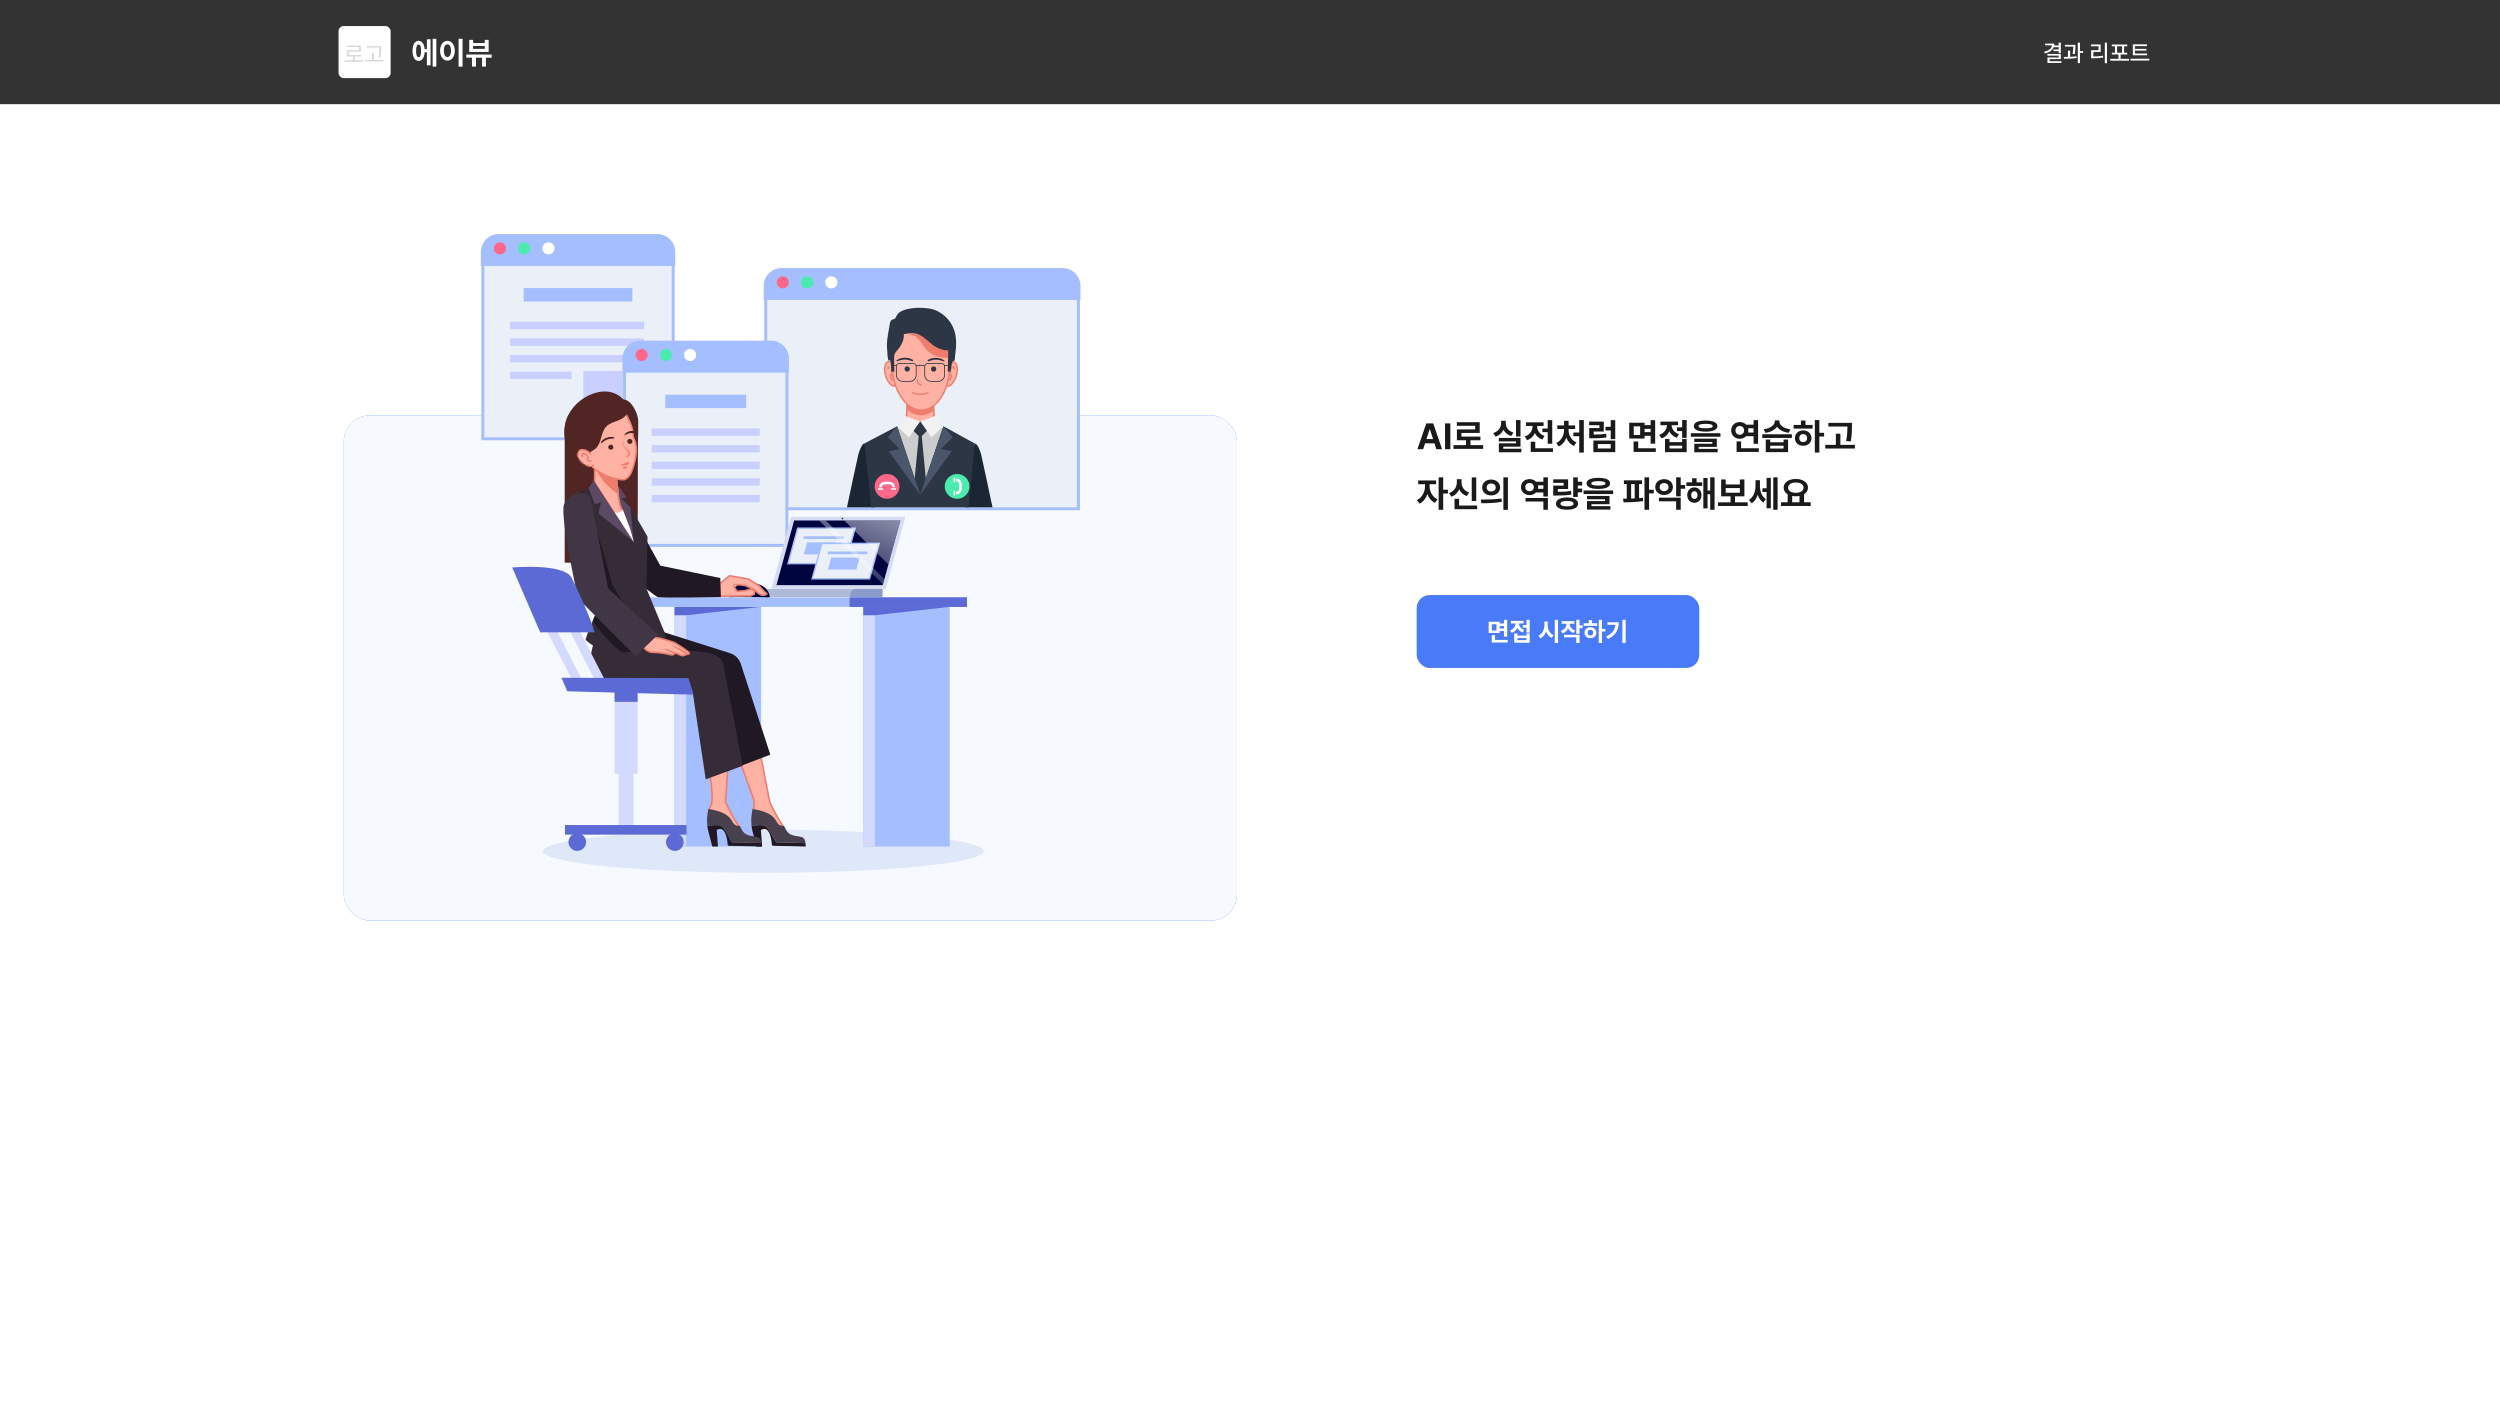 <svg width="1920" height="1080" viewBox="0 0 1920 1080" fill="none" xmlns="http://www.w3.org/2000/svg">
<rect width="1920" height="1080" fill="white"/>
<rect x="264" y="319" width="686" height="388" rx="20" fill="#497AF8"/>
<rect x="264" y="319" width="686" height="388" rx="20" fill="white" fill-opacity="0.95"/>
<path d="M517.008 200.433H370.83V336.978H517.008V200.433Z" fill="#EAEFF8"/>
<path d="M515.877 201.565V335.847H371.962V201.565H515.877ZM518.14 199.302H515.877H371.962H369.699V201.565V335.847V338.11H371.962H515.877H518.14V335.847V201.565V199.302Z" fill="#A5BEFF"/>
<path d="M485.659 221.261H402.178V231.542H485.659V221.261Z" fill="#A5BEFF"/>
<path d="M494.731 247.141H391.72V252.813H494.731V247.141Z" fill="#C9D0FF"/>
<path d="M494.731 259.904H391.72V265.576H494.731V259.904Z" fill="#C9D0FF"/>
<path d="M494.731 272.666H391.72V278.338H494.731V272.666Z" fill="#C9D0FF"/>
<path d="M439.058 285.429H391.72V291.101H439.058V285.429Z" fill="#C9D0FF"/>
<path d="M494.732 284.953H447.952V322.068H494.732V284.953Z" fill="#C9D0FF"/>
<path d="M370.62 202.908V193.518C370.62 186.67 376.191 181.099 383.039 181.099H504.8C511.648 181.099 517.219 186.67 517.219 193.518V202.908H370.62Z" fill="#A5BEFF"/>
<path d="M504.8 182.441C510.918 182.441 515.877 187.4 515.877 193.518V201.566H371.962V193.518C371.962 187.4 376.921 182.441 383.039 182.441H504.8ZM504.8 179.755H383.039C375.45 179.755 369.277 185.928 369.277 193.517V201.565V204.25H371.962H515.877H518.562V201.565V193.517C518.562 185.93 512.389 179.755 504.8 179.755Z" fill="#A5BEFF"/>
<path d="M388.634 190.762C388.634 193.334 386.55 195.418 383.978 195.418C381.406 195.418 379.322 193.334 379.322 190.762C379.322 188.19 381.406 186.106 383.978 186.106C386.55 186.106 388.634 188.19 388.634 190.762Z" fill="#FC678A"/>
<path d="M407.257 190.762C407.257 193.334 405.173 195.418 402.601 195.418C400.029 195.418 397.945 193.334 397.945 190.762C397.945 188.19 400.029 186.106 402.601 186.106C405.173 186.106 407.257 188.19 407.257 190.762Z" fill="#4BEBAD"/>
<path d="M425.879 190.762C425.879 193.334 423.795 195.418 421.224 195.418C418.652 195.418 416.568 193.334 416.568 190.762C416.568 188.19 418.652 186.106 421.224 186.106C423.794 186.106 425.879 188.19 425.879 190.762Z" fill="white"/>
<path d="M828.25 226.53H588.073V390.744H828.25V226.53Z" fill="#EAEFF8"/>
<path d="M827.119 227.662V389.612H589.205V227.662H827.119ZM829.383 225.398H827.12H589.205H586.942V227.661V389.612V391.875H589.205H827.119H829.382V389.612V227.662V225.398H829.383Z" fill="#A5BEFF"/>
<path d="M587.863 229.005V219.615C587.863 212.767 593.434 207.196 600.282 207.196H816.043C822.892 207.196 828.464 212.767 828.464 219.615V229.005H587.863Z" fill="#A5BEFF"/>
<path d="M816.043 208.538C822.161 208.538 827.12 213.497 827.12 219.615V227.662H589.205V219.615C589.205 213.497 594.164 208.538 600.282 208.538H816.043ZM816.043 205.853H600.282C592.693 205.853 586.52 212.026 586.52 219.615V227.662V230.348H589.205H827.119H829.805V227.662V219.615C829.805 212.026 823.631 205.853 816.043 205.853Z" fill="#A5BEFF"/>
<path d="M605.877 216.86C605.877 219.432 603.793 221.516 601.221 221.516C598.65 221.516 596.565 219.432 596.565 216.86C596.565 214.289 598.649 212.204 601.221 212.204C603.793 212.204 605.877 214.288 605.877 216.86Z" fill="#FC678A"/>
<path d="M624.499 216.86C624.499 219.432 622.416 221.516 619.844 221.516C617.272 221.516 615.188 219.432 615.188 216.86C615.188 214.289 617.272 212.204 619.844 212.204C622.414 212.204 624.499 214.288 624.499 216.86Z" fill="#4BEBAD"/>
<path d="M643.122 216.86C643.122 219.432 641.038 221.516 638.467 221.516C635.895 221.516 633.811 219.432 633.811 216.86C633.811 214.289 635.895 212.204 638.467 212.204C641.038 212.204 643.122 214.288 643.122 216.86Z" fill="white"/>
<path d="M671.788 389.612C670.598 381.348 664.668 340.381 664.041 340.466C662.885 340.622 661.987 342 661.018 344.053C660.229 345.725 659.624 347.478 659.149 349.282C658.426 352.024 651.959 382.591 650.475 389.612H671.788Z" fill="#1C2533"/>
<path d="M762.241 389.612C760.757 382.591 754.29 352.024 753.567 349.282C753.092 347.478 752.487 345.725 751.698 344.053C750.729 342 749.764 340.751 748.607 340.594C747.98 340.51 742.106 381.361 740.927 389.612H762.241Z" fill="#1C2533"/>
<path d="M668.293 356.312L666.064 340.485L690.691 329.291C693.788 327.883 695.861 324.936 696.103 321.6L697.494 302.402L715.975 302.455L717.577 321.997C717.836 325.166 719.715 327.936 722.602 329.408L747.134 341.904L745.409 356.311L668.293 356.312Z" fill="#FFB2A3"/>
<path d="M698.101 303.058L715.372 303.108L716.924 322.052C717.202 325.449 719.214 328.418 722.304 329.992L746.429 342.282L744.826 355.658H668.86L666.778 340.879L690.959 329.886C694.274 328.379 696.494 325.222 696.753 321.647L698.101 303.058ZM696.885 301.746L695.451 321.551C695.226 324.65 693.3 327.385 690.42 328.694L665.348 340.092L667.725 356.965H745.988L747.837 341.529L722.899 328.825C720.233 327.467 718.469 324.875 718.229 321.944C717.639 314.743 716.579 301.802 716.579 301.802L696.885 301.746Z" fill="#EF7D6E"/>
<path d="M696.316 314.059C702.81 320.975 711.124 319.85 717.671 315.148C717.138 308.646 716.578 301.803 716.578 301.803L696.884 301.746L696.005 313.882C696.113 313.908 696.219 313.956 696.316 314.059Z" fill="#EF7D6E"/>
<path d="M742.078 389.612L747.837 341.53L722.899 328.826C720.691 327.702 719.116 325.724 718.5 323.415H695.083C694.371 325.716 692.704 327.658 690.421 328.695L665.349 340.093L672.324 389.612H742.078Z" fill="#CCCCCC"/>
<path d="M710.259 386.897L711.978 377.411L707.452 330.394H706.035L701.509 377.411L703.227 386.897H710.259Z" fill="#2D3644"/>
<path d="M709.799 323.609H703.688L698.987 328.309L706.743 336.064L714.498 328.309L709.799 323.609Z" fill="#2D3644"/>
<path d="M695.339 319.521L706.677 323.653L698.077 335.952L690.33 328.695L695.339 319.521Z" fill="#F2F2F2"/>
<path d="M718.147 319.521L706.81 323.653L715.409 335.952L723.157 328.695L718.147 319.521Z" fill="#F2F2F2"/>
<path d="M743.854 389.612L748.607 340.594L724.533 327.369L706.706 380.013L688.951 327.396L664.041 340.466L669.061 389.612H743.854Z" fill="#2D3644"/>
<path d="M688.951 327.396L681.785 335.719L690.942 344.876L682.479 346.541L706.706 380.013L688.951 327.396Z" fill="#49566B"/>
<path d="M724.533 327.369L731.701 335.692L722.544 344.849L731.006 346.514L706.706 380.013L724.533 327.369Z" fill="#49566B"/>
<path d="M732.696 278.031C734.167 278.591 734.991 280.463 735.157 282.225C735.585 286.767 734.045 291.453 730.986 294.918C730.487 295.482 729.935 296.026 729.239 296.337C724.457 298.479 726.276 284.948 726.754 282.85C727.283 280.534 729.676 276.883 732.696 278.031Z" fill="#FFB2A3"/>
<path fill-rule="evenodd" clip-rule="evenodd" d="M727.31 282.977C727.553 281.912 728.236 280.518 729.197 279.541ZM729.197 279.541C730.151 278.571 731.275 278.101 732.494 278.564ZM732.494 278.564C733.062 278.78 733.545 279.266 733.915 279.949C734.283 280.628 734.512 281.46 734.589 282.279L734.589 282.279C735.003 286.662 733.515 291.192 730.559 294.54C730.07 295.093 729.585 295.558 729.007 295.817L729.006 295.817C728.505 296.042 728.179 296.024 727.958 295.932C727.726 295.836 727.49 295.607 727.277 295.176C726.842 294.296 726.635 292.849 726.594 291.169C726.512 287.844 727.08 283.985 727.31 282.977M728.385 278.742C729.514 277.594 731.096 276.814 732.899 277.499L732.899 277.499C733.802 277.843 734.465 278.572 734.917 279.406C735.37 280.242 735.635 281.228 735.724 282.172C736.168 286.873 734.575 291.714 731.413 295.295L731.412 295.295C730.904 295.87 730.285 296.494 729.472 296.857C728.778 297.168 728.115 297.231 727.521 296.985C726.94 296.743 726.537 296.249 726.256 295.681C725.702 294.561 725.496 292.896 725.455 291.197C725.37 287.768 725.95 283.814 726.199 282.724L726.199 282.723C726.485 281.471 727.262 279.882 728.385 278.742Z" fill="#EF7D6E"/>
<path d="M732.672 283.223C732.604 282.899 732.535 282.569 732.36 282.286C732.186 282.003 731.884 281.771 731.544 281.765C730.909 281.755 730.55 282.456 730.38 283.048C729.935 284.591 729.703 286.193 729.692 287.794C729.797 287.621 730.07 287.608 730.242 287.722C730.413 287.836 730.5 288.035 730.558 288.228C731.006 289.729 729.947 291.488 728.378 291.847" fill="#FFB2A3"/>
<path fill-rule="evenodd" clip-rule="evenodd" d="M730.336 281.834C730.592 281.5 730.993 281.186 731.554 281.196L731.544 281.765L731.553 281.196C732.148 281.205 732.606 281.598 732.845 281.988C733.074 282.358 733.16 282.775 733.224 283.08C733.226 283.089 733.228 283.098 733.23 283.107C733.294 283.415 733.096 283.717 732.788 283.781C732.48 283.845 732.178 283.648 732.114 283.34C732.043 282.999 731.989 282.769 731.875 282.586L731.874 282.584L731.874 282.584C731.766 282.408 731.619 282.336 731.535 282.335L731.534 282.335C731.46 282.334 731.365 282.365 731.24 282.527C731.11 282.696 731.003 282.944 730.927 283.206L730.927 283.206C730.56 284.481 730.343 285.797 730.28 287.12C730.377 287.148 730.472 287.191 730.558 287.249C730.906 287.48 731.04 287.852 731.104 288.065L731.104 288.065C731.651 289.897 730.379 291.974 728.506 292.403C728.199 292.473 727.893 292.281 727.823 291.975C727.753 291.668 727.945 291.362 728.251 291.292C729.514 291.003 730.361 289.562 730.012 288.392C730 288.35 729.988 288.316 729.976 288.288C729.846 288.363 729.688 288.385 729.537 288.342C729.29 288.273 729.12 288.046 729.122 287.79C729.134 286.137 729.373 284.483 729.832 282.891C729.928 282.56 730.085 282.161 730.336 281.834Z" fill="#EF7D6E"/>
<path d="M681.933 277.888C680.459 278.439 679.624 280.306 679.447 282.068C678.991 286.607 680.503 291.302 683.541 294.783C684.036 295.35 684.585 295.896 685.279 296.212C690.048 298.38 688.31 284.84 687.845 282.739C687.33 280.42 684.959 276.756 681.933 277.888Z" fill="#FFB2A3"/>
<path fill-rule="evenodd" clip-rule="evenodd" d="M686.239 278.622C687.355 279.769 688.123 281.362 688.401 282.615L688.401 282.615C688.643 283.707 689.199 287.665 689.094 291.094C689.042 292.792 688.827 294.456 688.266 295.572C687.982 296.139 687.576 296.631 686.993 296.869C686.398 297.112 685.735 297.045 685.043 296.73C684.232 296.362 683.617 295.736 683.112 295.157L683.112 295.157C679.972 291.559 678.409 286.71 678.88 282.011L678.88 282.011C678.975 281.067 679.246 280.083 679.704 279.25C680.161 278.418 680.828 277.693 681.733 277.354M686.239 278.622C685.117 277.468 683.539 276.679 681.733 277.354ZM685.423 279.416C684.474 278.441 683.353 277.965 682.133 278.421L682.132 278.422C681.564 278.634 681.077 279.118 680.703 279.798C680.331 280.476 680.096 281.307 680.014 282.125C679.574 286.505 681.034 291.044 683.97 294.408M685.423 279.416C686.378 280.398 687.052 281.797 687.289 282.862ZM687.289 282.862C687.512 283.872 688.057 287.735 687.955 291.059C687.904 292.738 687.688 294.183 687.248 295.061C687.032 295.492 686.795 295.719 686.562 295.814C686.341 295.904 686.015 295.92 685.515 295.693L685.514 295.693C684.938 295.431 684.455 294.964 683.97 294.408" fill="#EF7D6E"/>
<path d="M681.925 283.08C681.994 282.757 682.067 282.427 682.243 282.144C682.419 281.861 682.722 281.63 683.062 281.627C683.696 281.621 684.051 282.323 684.218 282.917C684.654 284.462 684.877 286.064 684.878 287.667C684.774 287.493 684.5 287.478 684.329 287.592C684.157 287.705 684.068 287.902 684.009 288.095C683.552 289.594 684.601 291.36 686.167 291.727" fill="#FFB2A3"/>
<path fill-rule="evenodd" clip-rule="evenodd" d="M683.362 282.391C683.237 282.228 683.142 282.196 683.068 282.197L683.067 282.197C682.983 282.198 682.836 282.268 682.727 282.444C682.612 282.63 682.554 282.862 682.483 283.198C682.417 283.506 682.115 283.702 681.807 283.637C681.499 283.571 681.303 283.269 681.368 282.961C681.369 282.956 681.37 282.951 681.371 282.946C681.437 282.638 681.526 282.218 681.759 281.843C682.001 281.453 682.461 281.063 683.056 281.057M683.362 282.391C683.49 282.56 683.596 282.808 683.67 283.071ZM684.269 281.702C684.519 282.031 684.674 282.431 684.767 282.762L684.767 282.762C685.216 284.358 685.446 286.011 685.447 287.666C685.448 287.923 685.277 288.147 685.03 288.216C684.878 288.258 684.72 288.234 684.591 288.159C684.579 288.187 684.567 288.221 684.554 288.262M684.269 281.702C684.015 281.368 683.616 281.052 683.056 281.057ZM683.67 283.071C684.03 284.349 684.24 285.666 684.294 286.989ZM684.294 286.989C684.196 287.016 684.101 287.059 684.014 287.117C683.668 287.346 683.531 287.711 683.465 287.929L683.465 287.929C682.906 289.758 684.166 291.843 686.037 292.282C686.343 292.354 686.65 292.164 686.722 291.858C686.794 291.551 686.604 291.245 686.298 291.173C685.037 290.877 684.197 289.43 684.554 288.262" fill="#EF7D6E"/>
<path d="M685.219 276.866C685.442 273.246 686.018 269.622 686.928 266.261C688.372 260.93 691.632 256.007 696.644 253.294C702.179 250.298 708.865 249.729 714.882 251.044C719.323 252.015 723.567 254.436 726.158 258.194C728.918 262.196 729.176 268.234 729.565 272.954C730.139 279.907 729.54 286.993 727.732 293.744C726.257 299.247 723.805 304.716 719.886 308.968C716.797 312.32 712.647 314.843 708.008 314.959C707.276 314.977 706.544 314.936 705.82 314.842C700.698 314.166 696.479 310.797 693.445 306.862C688.91 300.978 686.302 293.463 685.437 286.046C685.095 283.102 685.026 279.986 685.219 276.866Z" fill="#FFB2A3"/>
<path fill-rule="evenodd" clip-rule="evenodd" d="M714.76 251.6C708.854 250.309 702.311 250.874 696.915 253.795C692.07 256.418 688.891 261.194 687.478 266.41C686.579 269.731 686.008 273.317 685.787 276.901L685.787 276.901C685.596 279.99 685.665 283.072 686.003 285.98C686.859 293.317 689.437 300.728 693.896 306.514C696.88 310.385 700.979 313.628 705.894 314.277C706.59 314.368 707.292 314.407 707.994 314.389C712.431 314.278 716.444 311.862 719.467 308.582C723.304 304.419 725.721 299.045 727.182 293.596C728.973 286.911 729.566 279.891 728.997 273.001L729.565 272.954L728.997 273.001C728.965 272.615 728.935 272.221 728.903 271.822C728.742 269.764 728.568 267.553 728.189 265.404C727.737 262.838 727.002 260.421 725.689 258.518L725.689 258.518C723.197 254.903 719.093 252.548 714.76 251.6ZM696.373 252.793C702.047 249.721 708.876 249.148 715.004 250.487L715.004 250.487C719.554 251.482 723.937 253.969 726.627 257.871C728.074 259.969 728.848 262.572 729.312 265.206C729.701 267.415 729.879 269.689 730.04 271.747C730.071 272.143 730.102 272.53 730.133 272.908C730.712 279.924 730.108 287.076 728.282 293.891L728.282 293.891C726.793 299.45 724.307 305.012 720.305 309.354L719.886 308.968L720.305 309.354C717.149 312.779 712.863 315.407 708.023 315.528C707.26 315.547 706.498 315.505 705.747 315.407L705.746 315.407C700.417 314.704 696.077 311.209 692.994 307.21L692.994 307.21C688.382 301.227 685.746 293.609 684.871 286.112L684.871 286.112C684.525 283.132 684.455 279.982 684.65 276.831M696.373 252.793L696.373 252.793ZM696.373 252.793C691.195 255.596 687.854 260.666 686.379 266.112ZM686.379 266.112L686.379 266.112ZM686.379 266.112C685.458 269.513 684.875 273.175 684.65 276.831Z" fill="#EF7D6E"/>
<path d="M703.894 259.1C707.698 262.363 709.206 266.876 713.109 270.093C717.709 273.885 723.887 275.455 729.669 274.657C729.638 274.089 729.611 273.521 729.565 272.954C729.176 268.234 728.918 262.196 726.158 258.194C723.567 254.436 719.323 252.014 714.882 251.044C708.865 249.729 702.52 250.315 696.631 252.592C694.486 253.422 694.466 255.987 693.71 256.573C697.183 256.114 701.339 256.909 703.894 259.1Z" fill="#EF7D6E"/>
<path d="M733.544 272.759C734.623 265.658 734.941 258.347 732.059 251.608C729.587 245.829 724.757 241.083 718.934 238.431C715.815 237.01 712.322 236.737 708.901 236.479C704.962 236.182 700.975 236.461 697.123 237.32C694.938 237.807 692.754 238.498 690.953 239.791C689.423 240.889 688.631 242.227 687.896 243.875C687.094 245.677 685.595 244.707 684.378 246.123C683.568 247.068 683.368 248.355 683.2 249.573C682.525 254.456 681.267 259.59 681.139 264.511C681.091 266.317 681.375 268.229 681.431 270.06C681.506 272.525 681.719 274.346 682.217 276.765C682.773 276.71 683.395 276.801 683.874 276.98C684.206 278.838 684.56 285.405 684.56 285.405H686.925C686.925 285.405 686.634 278.841 686.69 277.81C686.843 275.046 686.138 272.241 688.183 270.117C689.746 268.493 694.882 262.538 694.049 256.639C698.446 255.601 702.256 255.095 706.44 257.308C710.059 259.222 712.932 262.199 716.13 264.723C719.328 267.246 724.149 269.285 728.266 269.068C728.275 272.042 727.9 285.405 727.9 285.405H729.933L730.696 281.057C730.696 281.057 730.882 276.699 733.126 277.016C733.446 275.31 733.28 274.502 733.544 272.759Z" fill="#2D3644"/>
<path d="M707.705 295.733C706.677 295.39 705.568 294.988 704.996 294.092C704.457 293.246 704.533 292.177 704.627 291.186C704.987 287.413 705.347 283.64 705.707 279.868" fill="#FFB2A3"/>
<path fill-rule="evenodd" clip-rule="evenodd" d="M705.761 279.301C706.074 279.331 706.304 279.609 706.274 279.922C706.085 281.905 705.896 283.887 705.707 285.87C705.536 287.659 705.365 289.449 705.194 291.24M705.761 279.301C705.448 279.271 705.169 279.5 705.14 279.814ZM705.14 279.814C704.95 281.796 704.761 283.779 704.572 285.761ZM704.572 285.761C704.402 287.552 704.231 289.342 704.06 291.132ZM704.06 291.132L704.06 291.132ZM705.194 291.24C705.097 292.264 705.059 293.131 705.476 293.786C705.923 294.484 706.82 294.837 707.885 295.193C708.184 295.293 708.345 295.615 708.245 295.914C708.146 296.212 707.823 296.373 707.525 296.274C706.534 295.943 705.214 295.493 704.516 294.399L704.516 294.398C703.855 293.362 703.969 292.089 704.06 291.132" fill="#EF7D6E"/>
<path fill-rule="evenodd" clip-rule="evenodd" d="M700.477 301.283C700.632 301.008 700.979 300.911 701.253 301.065C702.517 301.776 704.472 302.236 706.556 302.298C708.637 302.361 710.761 302.025 712.362 301.224C712.643 301.083 712.986 301.197 713.126 301.479C713.267 301.76 713.153 302.102 712.872 302.243C711.049 303.154 708.722 303.503 706.522 303.437C704.325 303.371 702.171 302.889 700.694 302.058C700.42 301.904 700.323 301.557 700.477 301.283Z" fill="#EF7D6E"/>
<path d="M696.49 285.377C693.817 285.083 694.283 281.053 696.96 281.348C699.634 281.643 699.166 285.672 696.49 285.377Z" fill="#2D3644"/>
<path d="M688.976 277.396C690.891 276.804 692.781 276.163 694.816 276.152C696.915 276.142 698.697 276.758 700.649 277.412C701.319 277.636 701.671 276.691 701.117 276.343C697.612 274.13 691.988 274.177 688.654 276.65C688.308 276.906 688.479 277.549 688.976 277.396Z" fill="#2D3644"/>
<path d="M717.261 285.441C719.935 285.162 719.493 281.131 716.814 281.41C714.139 281.688 714.582 285.72 717.261 285.441Z" fill="#2D3644"/>
<path d="M725.148 276.758C721.827 274.266 716.206 274.188 712.686 276.381C712.138 276.723 712.47 277.675 713.149 277.453C715.116 276.806 716.866 276.172 718.989 276.226C721.022 276.279 722.906 276.898 724.822 277.502C725.315 277.657 725.496 277.018 725.148 276.758Z" fill="#2D3644"/>
<path fill-rule="evenodd" clip-rule="evenodd" d="M690.583 279.501C689.553 279.501 688.718 280.336 688.718 281.365V288.01C688.718 290.539 690.769 292.59 693.297 292.59H698.756C701.285 292.59 703.336 290.539 703.336 288.01V281.365C703.336 280.336 702.501 279.501 701.471 279.501H690.583ZM688.095 281.365C688.095 279.992 689.209 278.878 690.583 278.878H701.471C702.845 278.878 703.959 279.992 703.959 281.365V288.01C703.959 290.883 701.629 293.213 698.756 293.213H693.297C690.425 293.213 688.095 290.883 688.095 288.01V281.365Z" fill="#2D3644"/>
<path fill-rule="evenodd" clip-rule="evenodd" d="M712.367 279.501C711.337 279.501 710.502 280.336 710.502 281.365V288.01C710.502 290.539 712.553 292.59 715.081 292.59H720.54C723.069 292.59 725.12 290.539 725.12 288.01V281.365C725.12 280.336 724.285 279.501 723.255 279.501H712.367ZM709.879 281.365C709.879 279.992 710.993 278.878 712.367 278.878H723.255C724.629 278.878 725.743 279.992 725.743 281.365V288.01C725.743 290.883 723.413 293.213 720.54 293.213H715.081C712.209 293.213 709.879 290.883 709.879 288.01V281.365Z" fill="#2D3644"/>
<path fill-rule="evenodd" clip-rule="evenodd" d="M710.039 281.017H703.452V280.394H710.039V281.017Z" fill="#2D3644"/>
<path fill-rule="evenodd" clip-rule="evenodd" d="M730.191 280.937H725.209V280.314H730.191V280.937Z" fill="#2D3644"/>
<path fill-rule="evenodd" clip-rule="evenodd" d="M685.348 280.314H688.67V280.937H685.348V280.314Z" fill="#2D3644"/>
<path d="M690.538 375.715C691.743 370.593 688.567 365.465 683.445 364.261C678.324 363.057 673.196 366.232 671.992 371.354C670.787 376.475 673.963 381.603 679.085 382.808C684.206 384.012 689.334 380.836 690.538 375.715Z" fill="#FC678A"/>
<path d="M678.139 375.014H674.366V376.221H678.139V375.014Z" fill="white"/>
<path d="M688.131 375.014H684.358V376.221H688.131V375.014Z" fill="white"/>
<path fill-rule="evenodd" clip-rule="evenodd" d="M677.501 373.01C677.348 373.276 677.235 373.658 677.235 374.222H675.27C675.27 373.39 675.439 372.655 675.798 372.031C676.159 371.403 676.677 370.951 677.271 370.633C678.415 370.023 679.891 369.89 681.309 369.89C682.727 369.89 684.203 370.023 685.347 370.633C685.942 370.951 686.459 371.403 686.82 372.031C687.179 372.655 687.348 373.39 687.348 374.222H685.383C685.383 373.658 685.27 373.276 685.117 373.01C684.966 372.748 684.743 372.538 684.422 372.366C683.735 372 682.683 371.854 681.309 371.854C679.935 371.854 678.883 372 678.196 372.366C677.875 372.538 677.652 372.748 677.501 373.01Z" fill="white"/>
<path d="M741.808 380.284C745.528 376.564 745.528 370.532 741.808 366.812C738.088 363.092 732.056 363.092 728.336 366.812C724.616 370.532 724.616 376.564 728.336 380.284C732.056 384.004 738.088 384.004 741.808 380.284Z" fill="#4BEBAD"/>
<path d="M733.609 370.437V366.664H732.402V370.437H733.609Z" fill="white"/>
<path d="M733.609 380.43V376.656H732.401V380.43H733.609Z" fill="white"/>
<path fill-rule="evenodd" clip-rule="evenodd" d="M735.613 369.799C735.347 369.646 734.965 369.532 734.401 369.532V367.568C735.233 367.568 735.968 367.737 736.592 368.096C737.22 368.457 737.672 368.974 737.99 369.569C738.6 370.712 738.733 372.189 738.733 373.607C738.733 375.025 738.6 376.501 737.99 377.645C737.672 378.239 737.22 378.756 736.592 379.117C735.968 379.476 735.233 379.646 734.401 379.646V377.681C734.965 377.681 735.347 377.567 735.613 377.414C735.875 377.264 736.085 377.04 736.257 376.72C736.623 376.033 736.769 374.981 736.769 373.607C736.769 372.232 736.623 371.18 736.257 370.494C736.085 370.173 735.875 369.95 735.613 369.799Z" fill="white"/>
<path d="M604.354 282.321H479.617V418.865H604.354V282.321Z" fill="#EAEFF8"/>
<path d="M603.223 283.453V417.734H480.749V283.453H603.223ZM605.486 281.189H603.223H480.749H478.486V283.452V417.733V419.996H480.749H603.223H605.486V417.733V283.453V281.189Z" fill="#A5BEFF"/>
<path d="M573.006 303.148H510.965V313.43H573.006V303.148Z" fill="#A5BEFF"/>
<path d="M583.464 329.029H500.507V334.701H583.464V329.029Z" fill="#C9D0FF"/>
<path d="M583.464 341.791H500.507V347.463H583.464V341.791Z" fill="#C9D0FF"/>
<path d="M583.464 354.554H500.507V360.226H583.464V354.554Z" fill="#C9D0FF"/>
<path d="M583.464 367.317H500.507V372.989H583.464V367.317Z" fill="#C9D0FF"/>
<path d="M583.464 380.079H500.507V385.751H583.464V380.079Z" fill="#C9D0FF"/>
<path d="M479.405 284.795V275.405C479.405 268.557 484.977 262.986 491.826 262.986H592.147C598.996 262.986 604.567 268.557 604.567 275.405V284.795H479.405Z" fill="#A5BEFF"/>
<path d="M592.147 264.328C598.264 264.328 603.223 269.287 603.223 275.405V283.453H480.749V275.405C480.749 269.287 485.708 264.328 491.826 264.328H592.147ZM592.147 261.643H491.826C484.237 261.643 478.063 267.816 478.063 275.405V283.453V286.138H480.749H603.223H605.909V283.453V275.405C605.909 267.816 599.735 261.643 592.147 261.643Z" fill="#A5BEFF"/>
<path d="M497.42 272.65C497.42 275.222 495.336 277.306 492.765 277.306C490.193 277.306 488.109 275.222 488.109 272.65C488.109 270.079 490.193 267.994 492.765 267.994C495.335 267.994 497.42 270.078 497.42 272.65Z" fill="#FC678A"/>
<path d="M516.043 272.65C516.043 275.222 513.959 277.306 511.387 277.306C508.817 277.306 506.732 275.222 506.732 272.65C506.732 270.079 508.816 267.994 511.387 267.994C513.958 267.994 516.043 270.078 516.043 272.65Z" fill="#4BEBAD"/>
<path d="M534.665 272.65C534.665 275.222 532.581 277.306 530.009 277.306C527.438 277.306 525.353 275.222 525.353 272.65C525.353 270.079 527.437 267.994 530.009 267.994C532.581 267.994 534.665 270.078 534.665 272.65Z" fill="white"/>
<path d="M586.257 670.294C679.722 670.294 755.49 662.884 755.49 653.743C755.49 644.602 679.722 637.191 586.257 637.191C492.792 637.191 417.024 644.602 417.024 653.743C417.024 662.884 492.792 670.294 586.257 670.294Z" fill="#DFE8F8"/>
<path d="M680.292 452.105H592.481L607.56 396.978H695.371L680.292 452.105Z" fill="#D5DCF2"/>
<path d="M647.599 398.234C647.599 398.556 647.337 398.818 647.015 398.818C646.692 398.818 646.43 398.556 646.43 398.234C646.43 397.911 646.692 397.65 647.015 397.65C647.337 397.65 647.599 397.911 647.599 398.234Z" fill="#000540"/>
<path d="M677.954 449.374H596.314L609.898 399.71H691.538L677.954 449.374Z" fill="#000540"/>
<path d="M605.207 432.858L612.649 405.648H656.694L649.252 432.858H605.207Z" fill="#EAEFF8"/>
<path d="M655.953 406.214L648.82 432.293H605.949L613.082 406.214H655.953ZM657.436 405.082H655.953H613.082H612.218L611.989 405.915L604.856 431.994L604.465 433.424H605.947H648.819H649.683L649.911 432.591L657.044 406.512L657.436 405.082Z" fill="#A5BEFF"/>
<path d="M639.123 425.756L641.657 416.491H619.872L617.337 425.756H639.123Z" fill="#A5BEFF"/>
<path fill-rule="evenodd" clip-rule="evenodd" d="M647.658 413.974H617.161V411.862H647.658V413.974Z" fill="#A5BEFF"/>
<path d="M623.737 444.536L631.18 417.325H675.224L667.784 444.536H623.737Z" fill="#EAEFF8"/>
<path d="M674.485 417.891L667.352 443.971H624.48L631.613 417.891H674.485ZM675.967 416.759H674.485H631.613H630.749L630.521 417.592L623.388 443.672L622.997 445.102H624.479H667.351H668.215L668.443 444.269L675.576 418.189L675.967 416.759Z" fill="#A5BEFF"/>
<path d="M657.654 437.434L660.189 428.168H638.403L635.869 437.434H657.654Z" fill="#A5BEFF"/>
<path fill-rule="evenodd" clip-rule="evenodd" d="M666.188 425.651H635.692V423.54H666.188V425.651Z" fill="#A5BEFF"/>
<path d="M678.118 448.774L679.198 444.825C664.159 429.787 649.121 414.748 634.082 399.71H629.052L678.118 448.774Z" fill="url(#paint0_linear_1_2)"/>
<path d="M682.273 433.585L691.538 399.71H648.398L682.273 433.585Z" fill="url(#paint1_linear_1_2)"/>
<path d="M569.607 458.479H677.68V452.244H574.589C571.837 452.244 569.607 454.475 569.607 457.227V458.479Z" fill="#AFBADB"/>
<path d="M652.846 456.986V458.479H677.679V452.244H657.588C654.97 452.244 652.846 454.367 652.846 456.986Z" fill="#8B9BCC"/>
<path d="M729.412 466.061H662.949V650.132H729.412V466.061Z" fill="#A5BEFF"/>
<path d="M671.887 466.061H662.949V650.132H671.887V466.061Z" fill="#D4D9FF"/>
<path d="M662.949 472.511H671.887L729.412 466.061H662.949V472.511Z" fill="#5B6AD4"/>
<path d="M584.515 466.061H518.051V650.132H584.515V466.061Z" fill="#A5BEFF"/>
<path d="M526.99 466.061H518.051V650.132H526.99V466.061Z" fill="#D4D9FF"/>
<path d="M518.051 472.511H526.989L584.514 466.061H518.051V472.511Z" fill="#5B6AD4"/>
<path d="M742.635 458.77H496.259V466.121H742.635V458.77Z" fill="#A5BEFF"/>
<path d="M742.635 458.77H652.483V466.121H742.635V458.77Z" fill="#5B6AD4"/>
<path d="M490.138 323.003C490.125 322.866 490.122 322.727 490.107 322.59C490.035 321.94 489.94 321.291 489.813 320.647C488.741 315.171 483.309 304.282 476.152 307.346C472.029 309.112 467.364 313.657 464.693 317.225C461.427 321.589 461.074 328.725 461.633 333.902C462.316 340.242 464.347 366.09 467.132 371.826C472.542 382.967 481.665 402.975 489.521 412.438C490.165 395.904 489.564 349.404 490.138 331.915V323.003Z" fill="#522525"/>
<path d="M459.319 328.559H433.686V432.15H459.319V328.559Z" fill="#522525"/>
<path d="M560.789 458.77C560.789 458.77 560.398 447.65 575.049 447.65C589.7 447.65 591.165 456.704 591.165 458.77C591.165 458.77 560.161 458.141 560.789 458.77Z" fill="#000540"/>
<path d="M548.906 451.332L560.262 442.176L574.832 444.685L582.984 449.85C582.984 449.85 587.966 455.77 588.685 455.755C589.403 455.74 588.559 457.199 585.76 457.149C582.959 457.098 579.373 452.8 579.373 452.8L572.311 449.68C572.311 449.68 565.467 448.541 564.083 449.268C562.699 449.996 566.108 454.124 566.108 454.124L572.22 453.648C572.22 453.648 576.344 452.202 578.15 452.824C579.956 453.447 579.272 456.299 579.272 456.299L576.676 457.654L549.745 457.894L548.906 451.332Z" fill="#FFB2A3"/>
<path fill-rule="evenodd" clip-rule="evenodd" d="M559.87 441.691C560.01 441.578 560.191 441.531 560.368 441.561L574.937 444.07C575.018 444.084 575.096 444.114 575.165 444.158L583.318 449.323C583.372 449.357 583.42 449.399 583.461 449.448L582.984 449.85C583.461 449.448 583.461 449.448 583.461 449.448L583.462 449.449L583.517 449.513C583.553 449.556 583.606 449.619 583.675 449.7C583.812 449.861 584.008 450.091 584.246 450.367C584.723 450.92 585.364 451.655 586.028 452.39C586.693 453.126 587.372 453.853 587.926 454.392C588.204 454.663 588.439 454.874 588.618 455.014C588.694 455.074 588.749 455.112 588.787 455.135C588.951 455.149 589.147 455.205 589.311 455.362C589.536 455.577 589.575 455.859 589.54 456.074C589.479 456.448 589.195 456.753 588.918 456.963C588.308 457.424 587.249 457.799 585.748 457.772C584.901 457.757 584.047 457.425 583.275 456.992C582.495 456.554 581.749 455.983 581.107 455.427C580.679 455.055 580.292 454.686 579.966 454.358C579.988 454.494 580.002 454.627 580.01 454.752C580.042 455.201 580.008 455.621 579.969 455.924C579.949 456.076 579.928 456.203 579.91 456.292C579.902 456.337 579.894 456.373 579.889 456.399L579.882 456.43L579.88 456.439L579.879 456.442L579.879 456.443C579.879 456.443 579.878 456.444 579.272 456.299L579.879 456.443C579.837 456.619 579.72 456.768 579.561 456.852L576.965 458.207C576.878 458.252 576.781 458.277 576.682 458.277L549.75 458.518C549.434 458.52 549.166 458.286 549.126 457.973L548.288 451.411C548.26 451.196 548.346 450.982 548.515 450.846L559.87 441.691ZM578.714 455.886C578.72 455.848 578.726 455.807 578.732 455.763C578.764 455.512 578.789 455.179 578.766 454.838C578.716 454.116 578.479 453.598 577.947 453.414C577.616 453.3 577.121 453.266 576.508 453.312C575.909 453.357 575.257 453.473 574.645 453.611C574.036 453.749 573.479 453.905 573.074 454.028C572.872 454.09 572.708 454.142 572.596 454.179C572.54 454.198 572.497 454.212 572.468 454.222L572.436 454.233L572.428 454.236L572.427 454.236C572.427 454.236 572.427 454.236 572.427 454.236C572.376 454.254 572.322 454.265 572.269 454.27L566.156 454.745C565.954 454.761 565.756 454.677 565.627 454.521L566.108 454.124C565.627 454.521 565.627 454.521 565.627 454.521L565.623 454.517L565.615 454.507L565.585 454.47C565.559 454.438 565.522 454.391 565.475 454.332C565.381 454.214 565.25 454.045 565.097 453.841C564.792 453.434 564.397 452.877 564.042 452.292C563.695 451.718 563.359 451.07 563.211 450.489C563.137 450.199 563.095 449.871 563.162 449.555C563.236 449.211 563.439 448.902 563.792 448.716C564.068 448.571 564.418 448.499 564.759 448.458C565.114 448.415 565.523 448.4 565.956 448.402C566.821 448.407 567.829 448.483 568.78 448.581C569.733 448.679 570.641 448.8 571.309 448.896C571.644 448.944 571.919 448.986 572.111 449.016C572.207 449.031 572.282 449.043 572.334 449.052L572.393 449.061L572.413 449.065C572.413 449.065 572.414 449.065 572.311 449.68L572.413 449.065C572.465 449.073 572.516 449.088 572.563 449.11L579.625 452.229C579.712 452.268 579.79 452.326 579.851 452.4L579.853 452.402L579.859 452.409L579.887 452.442C579.913 452.472 579.951 452.516 580 452.572C580.1 452.685 580.246 452.848 580.431 453.045C580.801 453.438 581.322 453.961 581.925 454.484C582.53 455.009 583.205 455.522 583.886 455.904C584.574 456.291 585.218 456.515 585.771 456.525C586.864 456.545 587.578 456.315 587.974 456.091C587.932 456.061 587.89 456.029 587.849 455.997C587.618 455.816 587.346 455.568 587.056 455.286C586.473 454.719 585.772 453.968 585.102 453.226C584.43 452.482 583.781 451.739 583.301 451.182C583.061 450.903 582.863 450.671 582.724 450.508C582.658 450.43 582.606 450.369 582.569 450.325L574.603 445.278L560.434 442.839L549.569 451.599L550.293 457.265L576.521 457.031L578.714 455.886ZM576.212 452.086L572.132 450.283C572.083 450.275 572.01 450.263 571.918 450.249C571.73 450.219 571.46 450.178 571.131 450.131C570.473 450.036 569.583 449.918 568.652 449.822C567.718 449.726 566.756 449.654 565.949 449.65C565.545 449.647 565.192 449.662 564.908 449.697C564.622 449.731 564.457 449.779 564.382 449.816C564.382 449.816 564.382 449.817 564.382 449.817C564.372 449.866 564.369 449.98 564.42 450.18C564.521 450.577 564.778 451.097 565.11 451.646C565.435 452.184 565.805 452.704 566.096 453.094C566.209 453.244 566.309 453.374 566.389 453.476L572.093 453.032C572.123 453.022 572.161 453.009 572.206 452.994C572.326 452.955 572.499 452.899 572.712 452.834C573.136 452.706 573.724 452.54 574.371 452.394C574.952 452.263 575.592 452.145 576.212 452.086ZM588.831 455.159C588.831 455.159 588.827 455.158 588.82 455.154C588.827 455.157 588.831 455.159 588.831 455.159Z" fill="#EF7D6E"/>
<path d="M485.909 396.223L507.132 434.421L553.204 443.936L553.645 458.571C553.645 458.571 507.438 459.5 504.93 458.512C502.421 457.525 456.635 420.996 456.635 420.996L485.909 396.223Z" fill="#201923"/>
<path d="M598.908 636.279C597.557 636.279 595.785 635.734 593.639 634.661C593.037 634.361 592.307 634.045 591.494 633.692C586.987 631.742 580.199 628.805 578.605 621.405C579.968 618.915 578.789 613.885 578.738 613.665C578.622 613.336 569.483 588.356 568.061 583.653C570.019 582.998 578.451 581.043 584.133 579.781L591.123 615.912C591.132 615.959 591.146 616.006 591.167 616.05C591.218 616.165 596.341 627.413 601.505 634.472C601.137 635.702 600.307 636.279 598.908 636.279Z" fill="#FFB2A3"/>
<path d="M583.646 580.523L590.514 616.03C590.532 616.125 590.562 616.217 590.602 616.305C590.812 616.767 595.684 627.467 600.814 634.574C600.498 635.34 599.916 635.661 598.908 635.661C597.653 635.661 595.974 635.139 593.914 634.11C593.291 633.799 592.571 633.487 591.737 633.126C587.391 631.246 580.869 628.422 579.256 621.487C580.537 618.788 579.471 614.081 579.337 613.522C579.326 613.475 579.313 613.43 579.295 613.385C579.203 613.132 570.702 589.895 568.833 584.063C571.187 583.379 577.577 581.875 583.646 580.523ZM584.618 579.042C584.618 579.042 567.212 582.889 567.324 583.326C568.122 586.445 578.137 613.809 578.137 613.809C578.137 613.809 579.399 619.095 577.951 621.296C579.792 630.576 589.419 633.243 593.362 635.215C594.413 635.741 596.843 636.897 598.908 636.897C600.418 636.897 601.735 636.279 602.175 634.342C596.931 627.273 591.727 615.795 591.727 615.795L584.618 579.042Z" fill="#EF7D6E"/>
<path d="M618.64 647.548C611.585 647.285 597.954 646.805 596.706 646.979C595.008 647.224 591.627 636.583 587.997 634.406C585.979 633.186 581.117 633.693 577.196 634.39C576.631 629.701 577.112 625.389 577.953 621.297C593.631 623.795 595.068 628.934 597.186 632.23C598.29 633.943 600.379 634.35 602.179 634.335C603.05 636.193 603.833 637.704 604.443 638.517C607.346 642.394 612.428 641.9 615.824 642.873C617.741 643.425 618.422 645.69 618.64 647.548Z" fill="#48404C"/>
<path d="M596.706 646.984C595.012 647.225 591.627 636.58 587.997 634.402C585.979 633.192 581.121 633.701 577.203 634.391C577.383 635.889 577.662 637.421 578.077 638.997C580.495 648.191 580.978 650.127 580.978 650.127H585.333L584.367 637.546C584.367 637.546 589.206 633.676 591.624 641.903C594.043 650.129 590.655 649.645 596.947 649.646C603.237 649.647 618.721 650.132 618.721 650.132C618.721 650.132 618.81 648.961 618.641 647.552C611.581 647.287 597.955 646.805 596.706 646.984Z" fill="#201923"/>
<path d="M477.074 479.422C477.074 479.422 465.234 505.55 479.063 514.262C492.893 522.973 547.088 524.916 547.088 524.916L557.241 592.662L591.599 579.601L568.944 509.829C567.68 505.937 564.615 502.894 560.714 501.658L508.866 485.232L475.962 477.969L477.074 479.422Z" fill="#201923"/>
<path d="M564.96 636.279C563.609 636.279 561.836 635.734 559.69 634.661C559.088 634.361 558.358 634.045 557.545 633.692C553.04 631.743 546.259 628.808 544.659 621.419C546.248 618.929 546.905 616.571 546.919 613.35C546.942 607.685 546.365 598.581 543.502 587.201C545.414 586.556 553.709 584.633 559.401 583.367L557.163 615.752C557.156 615.855 557.175 615.957 557.216 616.05C557.268 616.165 562.391 627.413 567.555 634.471C567.189 635.702 566.357 636.279 564.96 636.279Z" fill="#FFB2A3"/>
<path d="M558.727 584.15L556.545 615.709C556.531 615.914 556.568 616.119 556.653 616.305C556.863 616.767 561.735 627.467 566.864 634.574C566.549 635.34 565.967 635.661 564.958 635.661C563.704 635.661 562.024 635.139 559.965 634.11C559.342 633.799 558.622 633.487 557.788 633.126C553.452 631.249 546.948 628.434 545.317 621.531C546.875 619.016 547.522 616.607 547.536 613.352C547.56 607.745 546.998 598.793 544.243 587.62C546.508 586.956 552.731 585.489 558.727 584.15ZM560.073 582.585C560.073 582.585 542.667 586.432 542.78 586.869C543.577 589.988 546.352 600.985 546.3 613.346C546.285 616.89 545.449 619.094 544.002 621.294C545.843 630.575 555.47 633.242 559.413 635.214C560.464 635.74 562.894 636.896 564.958 636.896C566.47 636.896 567.785 636.278 568.226 634.341C562.982 627.272 557.778 615.794 557.778 615.794L560.073 582.585Z" fill="#EF7D6E"/>
<path d="M584.691 647.548C577.636 647.285 564.004 646.805 562.757 646.979C561.059 647.224 557.677 636.583 554.048 634.406C552.03 633.186 547.168 633.693 543.247 634.39C542.682 629.701 543.163 625.389 544.004 621.297C559.682 623.795 561.117 628.934 563.237 632.23C564.341 633.943 566.43 634.35 568.231 634.335C569.102 636.193 569.885 637.704 570.494 638.517C573.397 642.394 578.479 641.9 581.875 642.873C583.791 643.425 584.473 645.69 584.691 647.548Z" fill="#48404C"/>
<path d="M562.757 646.984C561.063 647.225 557.677 636.58 554.048 634.402C552.03 633.192 547.172 633.701 543.254 634.391C543.434 635.889 543.714 637.421 544.127 638.997C546.546 648.191 547.029 650.127 547.029 650.127H551.384L550.418 637.546C550.418 637.546 555.257 633.676 557.675 641.903C560.094 650.129 556.706 649.645 562.998 649.646C569.288 649.647 584.772 650.132 584.772 650.132C584.772 650.132 584.861 648.961 584.692 647.552C577.633 647.287 564.007 646.805 562.757 646.984Z" fill="#201923"/>
<path d="M458.158 487.93C458.158 487.93 446.317 514.058 460.147 522.77C473.977 531.482 531.843 530.769 531.843 530.769L541.996 598.515L570.33 588.111L555.823 512.138C555.823 512.138 557.457 501.715 536.281 500.371C519.352 499.295 489.95 493.74 489.95 493.74L457.047 486.478L458.158 487.93Z" fill="#352C38"/>
<path d="M466.244 371.214C466.244 371.214 480.657 395.005 483.495 404.448C486.332 413.891 492.704 497.124 492.704 497.124L511.918 489.348L496.443 451.989L497.286 412.123L473.716 371.465L466.244 371.214Z" fill="#352C38"/>
<path d="M472.553 379.503L474.915 373.166L481.113 381.98L477.433 382.949L484.116 389.632L486.756 416.243L484.116 406.388L472.553 379.503Z" fill="#5C4963"/>
<path d="M456.477 380.096L456.775 358.315L467.238 359.234L472.731 359.868C472.731 359.868 474.548 383.037 476.224 387.904C477.9 392.772 482.853 405.733 482.853 405.733L456.477 380.096Z" fill="#FFB2A3"/>
<path fill-rule="evenodd" clip-rule="evenodd" d="M456.357 357.852C456.486 357.735 456.657 357.678 456.83 357.693L467.293 358.613L467.31 358.615L472.803 359.248C473.099 359.282 473.33 359.522 473.353 359.819L472.731 359.868C473.353 359.819 473.353 359.819 473.353 359.819L473.374 360.079C473.387 360.25 473.408 360.501 473.434 360.822C473.487 361.464 473.564 362.387 473.663 363.51C473.859 365.756 474.138 368.801 474.47 371.997C474.801 375.193 475.184 378.537 475.589 381.382C475.996 384.249 476.417 386.55 476.813 387.701C477.648 390.125 479.303 394.574 480.751 398.425C481.474 400.348 482.146 402.12 482.636 403.411C482.881 404.056 483.081 404.581 483.22 404.945L483.435 405.51C483.435 405.51 483.436 405.511 482.853 405.733L483.435 405.51C483.54 405.784 483.44 406.094 483.196 406.255C482.951 406.415 482.628 406.385 482.418 406.181L456.043 380.543C455.92 380.423 455.851 380.258 455.854 380.087L456.152 358.306C456.154 358.133 456.229 357.968 456.357 357.852ZM481.268 403.323C480.803 402.096 480.213 400.537 479.583 398.864C478.136 395.017 476.476 390.551 475.634 388.107C475.192 386.825 474.758 384.405 474.353 381.558C473.946 378.69 473.561 375.329 473.229 372.125C472.896 368.921 472.616 365.869 472.42 363.619C472.321 362.493 472.244 361.568 472.191 360.924C472.175 360.734 472.162 360.568 472.15 360.429L467.175 359.855L457.39 358.995L457.105 379.835L481.268 403.323Z" fill="#EF7D6E"/>
<path d="M462.476 368.328C465.068 371.761 468.395 374.837 471.796 377.467C472.941 378.352 474.118 379.149 475.321 379.865C474.257 371.398 473.41 359.983 473.398 359.82C473.374 359.499 473.127 359.241 472.807 359.204L467.255 358.567L456.793 357.647C456.556 357.641 456.352 357.765 456.228 357.949C458.089 361.248 460.192 365.303 462.476 368.328Z" fill="#EF7D6E"/>
<path d="M460.65 464.773C460.65 464.773 451.432 484.256 449.692 491.347C457.827 499.312 469.698 501.348 476.934 501.158C489.018 500.839 501.359 494.793 501.359 494.793L487.08 416.719L455.49 372.853L437.136 382.558L440.103 408.886L460.65 464.773Z" fill="#352C38"/>
<path d="M460.65 464.773C460.65 464.773 457.907 470.569 455.133 476.988C459.199 482.549 463.495 487.927 468.329 492.861C471.185 495.776 474.249 498.607 477.527 501.133C485.139 500.817 492.768 498.31 497.275 496.545C495.67 492.963 470.137 448.349 470.137 448.349C470.137 448.349 454.787 391.184 447.359 377.153L437.137 382.558L440.104 408.886L460.65 464.773Z" fill="#201923"/>
<path d="M484.116 406.388L478.116 390.946C478.059 391.764 476.994 392.752 475.859 393.372C471.832 395.576 467.032 390.157 467.032 390.157L477.291 406.343L486.755 416.244L484.116 406.388Z" fill="white"/>
<path d="M456.03 368.906L486.756 416.243L459.601 394.309L461.628 385.588L456.817 387.33L452.051 374.734L456.03 368.906Z" fill="#5C4963"/>
<path d="M490.48 491.784C490.48 491.784 494.764 501.04 501.331 501.015C507.898 500.991 513.436 502.466 513.436 502.466C513.436 502.466 516.253 503.339 517.217 502.755C518.181 502.171 517.713 501.404 517.713 501.404C517.713 501.404 521.453 502.289 522.067 502.861C522.68 503.432 524.748 503.854 525.983 503.16C527.218 502.467 527.218 502.466 527.218 502.466C527.218 502.466 528.765 502.847 529.366 501.843C529.967 500.838 520.304 494.98 518.808 493.946C517.311 492.913 506.886 490.147 506.886 490.147L497.536 488.777L490.48 491.784Z" fill="#FFB2A3"/>
<path fill-rule="evenodd" clip-rule="evenodd" d="M497.292 488.203C497.397 488.158 497.513 488.143 497.627 488.16L506.977 489.53C507 489.533 507.023 489.538 507.046 489.544L506.886 490.147C507.046 489.544 507.046 489.544 507.046 489.544L507.165 489.576C507.242 489.596 507.355 489.627 507.499 489.666C507.788 489.744 508.202 489.856 508.704 489.994C509.707 490.27 511.06 490.649 512.462 491.061C513.862 491.472 515.315 491.917 516.515 492.326C517.114 492.53 517.657 492.728 518.101 492.909C518.531 493.084 518.914 493.261 519.162 493.433C519.436 493.622 519.997 493.981 520.736 494.454C520.977 494.608 521.236 494.774 521.51 494.95C522.618 495.661 523.953 496.525 525.224 497.389C526.492 498.251 527.711 499.124 528.581 499.852C529.011 500.212 529.382 500.558 529.631 500.864C529.753 501.015 529.872 501.188 529.945 501.374C530.015 501.555 530.081 501.863 529.901 502.163C529.445 502.925 528.651 503.118 528.107 503.154C527.825 503.172 527.57 503.152 527.389 503.129C527.367 503.126 527.347 503.123 527.327 503.12L526.288 503.704C525.51 504.141 524.533 504.202 523.717 504.104C523.3 504.054 522.898 503.959 522.55 503.832C522.213 503.71 521.881 503.541 521.641 503.317C521.643 503.319 521.628 503.306 521.588 503.28C521.549 503.256 521.496 503.227 521.429 503.194C521.293 503.127 521.117 503.054 520.909 502.976C520.494 502.821 519.986 502.662 519.487 502.517C519.098 502.405 518.72 502.303 518.403 502.22C518.304 502.605 518.039 502.986 517.54 503.288C517.149 503.526 516.648 503.58 516.22 503.58C515.77 503.58 515.287 503.52 514.857 503.444C514.423 503.368 514.024 503.273 513.734 503.197C513.589 503.16 513.47 503.126 513.386 503.102C513.345 503.09 513.312 503.081 513.289 503.074L513.266 503.067L513.262 503.066L513.217 503.054C513.177 503.044 513.117 503.029 513.037 503.009C512.877 502.97 512.639 502.913 512.333 502.845C511.721 502.71 510.834 502.528 509.744 502.347C507.562 501.985 504.572 501.627 501.333 501.639C497.754 501.652 494.88 499.148 492.96 496.804C491.988 495.616 491.228 494.43 490.713 493.543C490.455 493.099 490.256 492.728 490.122 492.467C490.055 492.336 490.004 492.232 489.969 492.161C489.952 492.125 489.938 492.097 489.929 492.078L489.918 492.055L489.915 492.049L489.915 492.047C489.914 492.047 489.914 492.046 490.48 491.784L489.914 492.046C489.843 491.893 489.837 491.718 489.898 491.56C489.959 491.403 490.08 491.276 490.236 491.21L497.292 488.203ZM491.336 492.097C491.454 492.32 491.606 492.598 491.791 492.916C492.284 493.764 493.006 494.891 493.926 496.014C495.79 498.291 498.341 500.402 501.329 500.391C504.657 500.379 507.72 500.747 509.948 501.117C511.063 501.301 511.972 501.487 512.603 501.627C512.919 501.697 513.165 501.756 513.334 501.797C513.418 501.818 513.483 501.834 513.527 501.846L513.578 501.859L513.591 501.862L513.595 501.863L513.596 501.864C513.596 501.864 513.597 501.864 513.436 502.466L513.596 501.864C513.6 501.865 513.604 501.866 513.607 501.867C513.612 501.868 513.616 501.869 513.62 501.871L513.626 501.872L513.647 501.879C513.666 501.884 513.694 501.893 513.732 501.903C513.806 501.925 513.915 501.955 514.048 501.99C514.317 502.06 514.682 502.147 515.073 502.215C515.467 502.285 515.87 502.333 516.219 502.332C516.59 502.332 516.803 502.276 516.894 502.221C517.201 502.035 517.202 501.89 517.203 501.854L517.203 501.852C517.203 501.812 517.194 501.773 517.183 501.742C517.179 501.728 517.174 501.719 517.172 501.715C517.05 501.502 517.064 501.237 517.208 501.038C517.356 500.834 517.612 500.739 517.857 500.797L517.713 501.404C517.857 500.797 517.857 500.797 517.857 500.797L517.869 500.8L517.901 500.808C517.929 500.814 517.971 500.824 518.023 500.837C518.129 500.863 518.279 500.9 518.461 500.947C518.826 501.04 519.319 501.17 519.833 501.319C520.346 501.467 520.888 501.636 521.346 501.808C521.575 501.893 521.792 501.983 521.978 502.074C522.152 502.159 522.346 502.268 522.492 502.405C522.559 502.467 522.716 502.565 522.977 502.66C523.228 502.751 523.535 502.826 523.866 502.866C524.546 502.947 525.221 502.873 525.677 502.616L526.912 501.923C526.95 501.903 526.991 501.885 527.217 502.465L526.991 501.885C527.11 501.839 527.24 501.83 527.364 501.86L527.366 501.861C527.366 501.861 527.366 501.861 527.366 501.861C527.366 501.861 527.367 501.861 527.218 502.466L527.366 501.861L527.37 501.861C527.377 501.863 527.388 501.865 527.404 501.869C527.437 501.875 527.486 501.884 527.549 501.892C527.676 501.908 527.846 501.921 528.025 501.909C528.306 501.89 528.533 501.82 528.691 501.687C528.682 501.675 528.672 501.663 528.662 501.65C528.491 501.44 528.194 501.155 527.78 500.809C526.96 500.123 525.783 499.278 524.523 498.421C523.266 497.566 521.942 496.709 520.837 496C520.574 495.831 520.322 495.67 520.087 495.519C519.338 495.041 518.747 494.662 518.453 494.46C518.327 494.373 518.057 494.238 517.63 494.064C517.218 493.896 516.701 493.707 516.113 493.507C514.937 493.107 513.503 492.667 512.11 492.258C510.718 491.849 509.371 491.472 508.373 491.197C507.874 491.059 507.462 490.948 507.175 490.87C507.031 490.832 506.919 490.801 506.842 490.781L506.76 490.759L497.619 489.42L491.336 492.097Z" fill="#EF7D6E"/>
<path d="M510.148 498.286C511.138 499.259 512.494 499.733 513.752 500.274C515.338 500.956 517.014 501.872 518.709 502.201C519.168 502.29 519.422 501.714 519.026 501.447C517.722 500.568 516.105 500.092 514.65 499.507C513.23 498.935 511.75 498.177 510.197 498.166C510.137 498.166 510.105 498.243 510.148 498.286Z" fill="#EF7D6E"/>
<path d="M516.325 496.166C518.286 497.338 520.286 498.423 522.267 499.562C524.039 500.582 525.752 501.961 527.651 502.713C528.057 502.874 528.352 502.281 528.063 502.003C526.521 500.515 524.343 499.48 522.48 498.438C520.492 497.325 518.627 496.44 516.371 496.053C516.307 496.042 516.261 496.128 516.325 496.166Z" fill="#EF7D6E"/>
<path d="M454.848 388.564L467.008 451.945L505.229 487.436L488.328 503.985L444.019 459.774C444.019 459.774 429.707 396.288 433.205 387.288C436.047 379.973 452.722 370.901 454.848 388.564Z" fill="#413645"/>
<path d="M438.729 335.903C439.592 342.769 443.283 348.372 448.351 353.122C453.902 358.328 459.596 362.981 466.889 365.85C470.211 367.157 473.355 368.015 476.927 368.345C478.278 368.47 479.023 368.674 480.314 368.004C481.591 367.343 482.659 366.334 483.473 365.194C484.728 363.436 485.436 361.382 486.078 359.344C487.237 355.659 488.235 351.905 488.56 348.071C488.788 345.38 488.677 342.646 488.068 340.005C487.784 338.773 487.376 337.789 486.76 336.705C486.147 335.626 486.266 334.342 486.18 333.14C485.961 330.055 485.098 327.035 483.808 324.205C482.69 321.75 481.366 318.845 479.836 316.634C476.352 311.6 468.893 308.821 462.812 308.77C455.789 308.71 448.863 311.924 444.384 317.09C439.905 322.256 437.891 329.244 438.729 335.903Z" fill="#FFB2A3"/>
<path fill-rule="evenodd" clip-rule="evenodd" d="M462.817 308.16C455.613 308.098 448.517 311.391 443.923 316.69ZM462.807 309.38C455.965 309.322 449.209 312.457 444.845 317.49C440.483 322.521 438.517 329.335 439.335 335.827L439.335 335.827C440.174 342.506 443.766 347.988 448.768 352.677L448.768 352.677C454.304 357.868 459.929 362.456 467.112 365.282C470.393 366.573 473.481 367.414 476.983 367.738C477.177 367.756 477.354 367.774 477.519 367.791C478.55 367.899 479.084 367.955 480.033 367.463L480.034 367.463C481.21 366.853 482.208 365.916 482.976 364.839L482.976 364.839C484.169 363.168 484.854 361.199 485.495 359.161L485.496 359.161C486.651 355.489 487.633 351.786 487.952 348.019C488.175 345.378 488.066 342.71 487.474 340.142L488.068 340.005L487.474 340.142C487.474 340.142 487.474 340.142 487.474 340.142C487.205 338.975 486.82 338.046 486.23 337.007L486.76 336.705L486.23 337.007C486.23 337.007 486.23 337.007 486.23 337.007C485.863 336.361 485.727 335.673 485.665 335.026C485.634 334.703 485.622 334.38 485.611 334.073C485.61 334.035 485.609 333.997 485.607 333.959C485.598 333.689 485.59 333.434 485.572 333.183L485.572 333.183C485.358 330.182 484.518 327.233 483.253 324.458L483.253 324.458C482.129 321.99 480.827 319.138 479.335 316.981C477.676 314.584 475.045 312.693 472.055 311.393C469.067 310.095 465.763 309.405 462.807 309.38L462.807 309.38ZM472.541 310.274C475.672 311.635 478.513 313.65 480.338 316.287L479.851 316.624L480.338 316.287C481.901 318.545 483.245 321.495 484.355 323.934L484.363 323.952C485.678 326.836 486.563 329.927 486.789 333.096C486.809 333.372 486.818 333.652 486.827 333.919C486.828 333.957 486.829 333.994 486.831 334.031C486.841 334.337 486.853 334.628 486.88 334.911C486.934 335.476 487.045 335.97 487.291 336.404L487.291 336.404C487.931 337.532 488.364 338.571 488.663 339.868L488.663 339.868C489.289 342.583 489.4 345.381 489.168 348.122L489.168 348.122C488.838 352.024 487.824 355.829 486.66 359.527C486.019 361.564 485.287 363.703 483.969 365.548C483.11 366.753 481.972 367.833 480.595 368.546C479.307 369.214 478.424 369.118 477.364 369.004C477.205 368.986 477.041 368.969 476.871 368.953L476.871 368.953C473.229 368.616 470.028 367.74 466.665 366.418C459.263 363.506 453.501 358.787 447.933 353.567C442.801 348.756 439.01 343.031 438.124 335.98C437.265 329.153 439.328 321.991 443.923 316.69M472.541 310.274C469.408 308.912 465.942 308.186 462.817 308.16Z" fill="#EF7D6E"/>
<path d="M478.152 339.709C478.731 342.064 480.021 344.256 481.826 345.953C482.523 346.608 483.354 347.306 483.382 348.24C483.415 349.284 482.434 350.067 481.547 350.678" fill="#FFB2A3"/>
<path fill-rule="evenodd" clip-rule="evenodd" d="M478.007 339.117C478.334 339.036 478.664 339.236 478.745 339.563C479.295 341.802 480.522 343.891 482.244 345.509C482.293 345.555 482.344 345.603 482.397 345.652C482.697 345.931 483.048 346.257 483.331 346.611C483.671 347.036 483.972 347.569 483.992 348.221L483.992 348.221C484.015 348.954 483.677 349.555 483.269 350.023C482.863 350.487 482.342 350.871 481.893 351.18C481.616 351.371 481.236 351.301 481.045 351.024C480.854 350.747 480.924 350.367 481.201 350.175C481.639 349.874 482.051 349.561 482.35 349.22C482.645 348.882 482.782 348.57 482.773 348.259M478.007 339.117C477.679 339.197 477.479 339.527 477.56 339.855ZM477.56 339.855C478.167 342.327 479.519 344.622 481.408 346.398ZM481.58 346.559C481.524 346.506 481.466 346.453 481.408 346.398L481.408 346.398M481.58 346.559C481.882 346.84 482.156 347.096 482.378 347.373ZM482.378 347.373C482.635 347.694 482.764 347.977 482.773 348.259Z" fill="#EF7D6E"/>
<path d="M461.802 340.385C463.297 339.52 464.43 338.305 466.091 337.643C467.862 336.938 469.638 336.937 471.51 336.752C472.021 336.702 471.968 336.008 471.559 335.861C468.324 334.691 462.452 336.669 461.373 340.035C461.301 340.261 461.566 340.523 461.802 340.385Z" fill="#522525"/>
<path d="M469.876 345.261C472.301 344.33 470.791 340.731 468.363 341.662C465.938 342.593 467.447 346.192 469.876 345.261Z" fill="#522525"/>
<path d="M484.384 340.849C486.859 340.049 485.561 336.374 483.082 337.175C480.607 337.976 481.905 341.649 484.384 340.849Z" fill="#522525"/>
<path d="M479.62 334.392C480.913 333.744 482.196 333.009 483.639 332.72C484.803 332.486 486.39 332.986 487.384 332.418C487.593 332.299 487.736 332.027 487.595 331.805C486.771 330.503 484.37 330.91 483.079 331.294C481.455 331.777 480.05 332.696 479.456 334.256C479.419 334.348 479.531 334.436 479.62 334.392Z" fill="#522525"/>
<path d="M477.135 357.087C479.012 357.11 480.892 356.549 482.422 355.51L477.135 357.087Z" fill="#FFB2A3"/>
<path d="M477.135 357.494C478.957 357.624 481.085 357.64 482.672 356.624C482.97 356.433 483.239 356.075 483.202 355.698C483.087 354.499 482.004 354.496 481.131 355.021C479.812 355.817 478.729 356.542 477.134 356.679C476.615 356.725 476.61 357.456 477.135 357.494Z" fill="#EF7D6E"/>
<path d="M478.695 359.197C479.486 359.385 480.347 359.292 481.076 358.943L478.695 359.197Z" fill="#FFB2A3"/>
<path d="M478.432 359.668C479.071 360.418 480.839 360.249 481.457 359.553C481.919 359.033 481.578 358.318 480.919 358.254C480.533 358.215 480.125 358.38 479.737 358.423C479.355 358.465 478.883 358.503 478.557 358.705C478.199 358.924 478.174 359.364 478.432 359.668Z" fill="#EF7D6E"/>
<path d="M458.941 301.28C449.221 303.461 440.868 310.232 436.446 318.711C431.838 327.545 432.681 338.071 436.892 346.913C442.79 359.297 452.105 360.8 456.147 360.609C453.574 358.564 451.946 355 451.527 353.288C450.896 350.709 450.641 350.292 452.595 348.082C453.863 346.649 455.765 345.882 457.243 344.646C462.356 340.367 461.114 331.921 465.897 327.307C468.351 324.94 471.914 324.062 475.129 322.77C478.551 321.396 482.336 318.73 482.468 314.823C482.598 310.917 479.731 307.301 476.753 304.902C471.453 300.632 465.087 299.9 458.941 301.28Z" fill="#522525"/>
<path d="M453.529 348.547C452.264 346.838 449.721 345.495 447.548 345.343C443.587 345.068 442.729 348.983 444.293 351.735C446.34 355.332 451.06 359.424 455.646 357.492" fill="#FFB2A3"/>
<path fill-rule="evenodd" clip-rule="evenodd" d="M444.832 345.317C445.57 344.87 446.497 344.659 447.59 344.735L447.59 344.735C449.931 344.898 452.643 346.323 454.02 348.184C454.22 348.454 454.163 348.836 453.892 349.037C453.622 349.237 453.24 349.18 453.039 348.91C451.886 347.353 449.511 346.092 447.505 345.952C446.618 345.89 445.952 346.065 445.464 346.361C444.977 346.656 444.629 347.095 444.415 347.63C443.981 348.718 444.117 350.19 444.823 351.433M444.832 345.317C444.093 345.765 443.582 346.425 443.282 347.178ZM443.282 347.178C442.688 348.666 442.905 350.527 443.763 352.036ZM448.698 357.207C446.589 355.915 444.829 353.911 443.763 352.036L443.763 352.036M448.698 357.207C450.813 358.504 453.351 359.121 455.882 358.055ZM449.336 356.167C451.239 357.333 453.354 357.795 455.409 356.93C455.719 356.799 456.077 356.945 456.208 357.256C456.339 357.566 456.193 357.924 455.882 358.055M449.336 356.167C447.427 354.997 445.804 353.156 444.824 351.433Z" fill="#EF7D6E"/>
<path fill-rule="evenodd" clip-rule="evenodd" d="M449.798 349.702C449.06 349.061 448.361 348.834 447.749 349.098L447.507 348.539L447.749 349.098C447.631 349.149 447.495 349.308 447.465 349.584C447.436 349.851 447.524 350.109 447.705 350.269C447.958 350.492 447.981 350.877 447.758 351.13C447.535 351.382 447.15 351.406 446.897 351.183C446.37 350.718 446.188 350.043 446.252 349.453C446.315 348.872 446.635 348.25 447.265 347.978L447.265 347.978C448.532 347.431 449.738 348.034 450.598 348.78C451.473 349.539 452.166 350.585 452.52 351.353C452.604 351.536 452.592 351.749 452.489 351.922C452.385 352.095 452.203 352.205 452.002 352.217C451.891 352.224 451.838 352.258 451.809 352.283C451.777 352.311 451.744 352.36 451.726 352.437C451.686 352.605 451.736 352.822 451.871 352.964L451.871 352.965C452.049 353.153 452.33 353.308 452.677 353.399C453.022 353.489 453.388 353.503 453.695 353.449C454.027 353.391 454.343 353.613 454.402 353.945C454.46 354.277 454.238 354.593 453.906 354.651C453.417 354.737 452.874 354.711 452.37 354.58C451.868 354.449 451.36 354.201 450.984 353.803C450.559 353.353 450.406 352.711 450.539 352.154C450.62 351.814 450.811 351.501 451.102 351.286C450.778 350.75 450.321 350.156 449.798 349.702Z" fill="#EF7D6E"/>
<path d="M422.921 475.231L416.879 478.326L442.148 527.656L448.191 524.561L422.921 475.231Z" fill="#D4D9FF"/>
<path d="M440.448 475.232L434.405 478.328L459.675 527.658L465.717 524.563L440.448 475.232Z" fill="#D4D9FF"/>
<path d="M456.637 485.62C453.94 475.051 441.186 447.597 438.852 443.513C432.482 432.366 393.385 435.829 393.385 435.829L414.872 485.62H456.637Z" fill="#5B6AD4"/>
<path d="M486.514 583.371H475.185V638.103H486.514V583.371Z" fill="#D4D9FF"/>
<path d="M527.278 633.637H433.943V641.007H527.278V633.637Z" fill="#5B6AD4"/>
<path d="M443.338 653.499C447.079 653.499 450.112 650.467 450.112 646.726C450.112 642.984 447.079 639.952 443.338 639.952C439.597 639.952 436.564 642.984 436.564 646.726C436.564 650.467 439.597 653.499 443.338 653.499Z" fill="#5B6AD4"/>
<path d="M518.293 653.499C522.034 653.499 525.067 650.467 525.067 646.726C525.067 642.984 522.034 639.952 518.293 639.952C514.552 639.952 511.519 642.984 511.519 646.726C511.519 650.467 514.552 653.499 518.293 653.499Z" fill="#5B6AD4"/>
<path d="M489.701 526.789H471.998V594.292H489.701V526.789Z" fill="#D4D9FF"/>
<path d="M489.701 526.789H471.998V539.007H489.701V526.789Z" fill="#5B6AD4"/>
<path d="M528.751 520.815L431.222 520.515L435.65 530.926L532.711 533.521L528.751 520.815Z" fill="#5B6AD4"/>
<rect width="1920" height="80" fill="#333333"/>
<path d="M335.104 29.8V51.16H332.272V29.8H335.104ZM316.816 39.064C316.816 34.288 318.64 31.336 321.472 31.336C324.016 31.336 325.792 33.736 326.128 37.72H327.856V30.136H330.688V50.152H327.856V40.12H326.128C325.864 44.296 324.088 46.816 321.472 46.792C318.64 46.816 316.816 43.864 316.816 39.064ZM319.552 39.064C319.552 42.352 320.272 43.96 321.472 43.96C322.696 43.96 323.416 42.352 323.392 39.064C323.416 35.8 322.696 34.168 321.472 34.168C320.272 34.168 319.552 35.8 319.552 39.064ZM355.222 29.8V51.208H352.198V29.8H355.222ZM337.99 38.92C337.99 34.264 340.39 31.336 343.654 31.336C346.87 31.336 349.246 34.264 349.27 38.92C349.246 43.6 346.87 46.552 343.654 46.552C340.39 46.552 337.99 43.6 337.99 38.92ZM340.87 38.92C340.87 42.112 341.998 43.816 343.654 43.816C345.262 43.816 346.366 42.112 346.39 38.92C346.366 35.752 345.262 34.024 343.654 34.024C341.998 34.024 340.87 35.752 340.87 38.92ZM377.596 41.896V44.296H373.18V51.16H370.204V44.296H365.548V51.16H362.476V44.296H358.108V41.896H377.596ZM360.364 39.88V30.616H363.34V33.016H372.316V30.616H375.292V39.88H360.364ZM363.34 37.528H372.316V35.32H363.34V37.528Z" fill="white"/>
<rect x="260" y="20" width="40" height="40" rx="4" fill="white"/>
<path d="M278.94 46.308V47.496H264.648V46.308H271.056V43.392H266.412V38.568H275.772V36.12H266.376V34.968H277.14V39.684H267.78V42.24H277.5V43.392H272.424V46.308H278.94ZM292.733 35.4V36.948C292.715 38.856 292.715 40.998 292.121 44.148L290.753 43.968C291.329 40.998 291.329 38.82 291.329 36.948V36.516H281.717V35.4H292.733ZM280.205 47.208V46.056H285.785V40.476H287.153V46.056H294.425V47.208H280.205Z" fill="#D8D8D8"/>
<path d="M1582.72 32.744V40.772H1581.06V39.26H1577.03V37.964H1581.06V36.236H1577.24C1576.27 38.684 1573.9 40.304 1570.4 41.096L1569.83 39.728C1573.59 38.9 1575.64 37.154 1575.91 34.832H1570.66V33.464H1577.75C1577.75 33.986 1577.71 34.472 1577.62 34.94H1581.06V32.744H1582.72ZM1572.42 42.752V41.42H1582.72V45.416H1574.11V47H1583.18V48.332H1572.46V44.156H1581.02V42.752H1572.42ZM1593.92 34.436V35.408C1593.9 36.722 1593.9 38.756 1593.45 41.564L1591.79 41.456C1592.21 38.918 1592.24 37.064 1592.26 35.768H1585.85V34.436H1593.92ZM1584.99 43.724C1585.96 43.724 1587.06 43.724 1588.19 43.688V38.936H1589.85V43.652C1591.52 43.58 1593.23 43.472 1594.82 43.292L1594.92 44.516C1591.63 45.056 1587.98 45.128 1585.17 45.092L1584.99 43.724ZM1595.72 48.476V32.744H1597.41V39.26H1599.82V40.664H1597.41V48.476H1595.72ZM1618.15 32.744V48.512H1616.5V32.744H1618.15ZM1605.95 35.516V34.148H1613.33V39.908H1607.71V43.364C1610.27 43.346 1612.5 43.238 1615.13 42.788L1615.27 44.192C1612.48 44.642 1610.11 44.75 1607.32 44.732H1605.98V38.576H1611.64V35.516H1605.95ZM1635.08 45.2V46.604H1620.64V45.2H1626.98V41.852H1621.9V40.52H1624.28V35.552H1621.86V34.184H1633.74V35.552H1631.33V40.52H1633.71V41.852H1628.63V45.2H1635.08ZM1625.93 40.52H1629.71V35.552H1625.93V40.52ZM1648.98 41.132V42.464H1638V34.04H1648.83V35.408H1639.69V37.532H1648.47V38.864H1639.69V41.132H1648.98ZM1636.2 46.496V45.128H1650.63V46.496H1636.2Z" fill="white"/>
<path d="M1092.98 345H1088.56L1095.39 325.176H1100.71L1107.54 345H1103.12L1101.64 340.464H1094.47L1092.98 345ZM1095.5 337.216H1100.6L1098.14 329.656H1097.97L1095.5 337.216ZM1113.87 325.176V345H1109.78V325.176H1113.87ZM1139.06 341.864V344.72H1116.26V341.864H1125.9V338.112H1118.9V329.768H1132.95V327.024H1118.84V324.224H1136.42V332.512H1122.37V335.312H1136.98V338.112H1129.31V341.864H1139.06ZM1167.75 322.6V335.256H1164.28V322.6H1167.75ZM1146.8 332.568C1150.98 331.308 1152.82 328.172 1152.85 325.064V323.16H1156.44V325.064C1156.44 328.116 1158.26 331 1162.32 332.176L1160.64 334.864C1157.75 334.024 1155.79 332.288 1154.67 330.048C1153.55 332.484 1151.51 334.416 1148.54 335.312L1146.8 332.568ZM1151.06 339.008V336.32H1167.75V343.04H1154.53V344.608H1168.42V347.352H1151.12V340.464H1164.28V339.008H1151.06ZM1192.11 322.656V340.8H1188.64V331.896H1184.55V329.096H1188.64V322.656H1192.11ZM1171 335.2C1175.09 333.94 1176.97 330.692 1176.99 327.472V327.136H1171.95V324.336H1185.45V327.136H1180.52V327.528C1180.52 330.412 1182.29 333.492 1186.23 334.808L1184.5 337.552C1181.75 336.628 1179.85 334.836 1178.79 332.596C1177.69 335.088 1175.71 337.076 1172.79 338.056L1171 335.2ZM1175.59 347.072V339.232H1179.07V344.272H1192.67V347.072H1175.59ZM1216.37 322.6V347.576H1212.84V334.976H1208.36V332.176H1212.84V322.6H1216.37ZM1195.2 340.184C1199.21 338.392 1201.17 334.164 1201.19 330.44V329.488H1195.99V326.688H1201.19V323.16H1204.67V326.688H1209.71V329.488H1204.67V330.44C1204.64 334.024 1206.63 338.056 1210.71 339.792L1208.81 342.48C1205.98 341.304 1204.02 338.924 1202.93 336.096C1201.87 339.12 1199.91 341.64 1197.05 342.872L1195.2 340.184ZM1240.51 338.336V347.24H1223.71V338.336H1240.51ZM1220.47 326.576V323.776H1231.72V331.392H1223.94V333.744C1227.72 333.744 1230.41 333.604 1233.51 333.128L1233.79 335.928C1230.24 336.516 1227.13 336.6 1222.54 336.6H1220.52V328.76H1228.36V326.576H1220.47ZM1227.13 344.44H1237.04V341.024H1227.13V344.44ZM1233.01 330.608V327.808H1237.04V322.656H1240.51V337.272H1237.04V330.608H1233.01ZM1263.05 324.672V326.52H1267.69V322.656H1271.17V340.744H1267.69V334.696H1263.05V336.768H1251.23V324.672H1263.05ZM1254.59 347.072V339.064H1258.12V344.272H1271.67V347.072H1254.59ZM1254.7 334.08H1259.63V327.416H1254.7V334.08ZM1263.05 331.896H1267.69V329.376H1263.05V331.896ZM1295.36 322.6V336.264H1291.89V331.056H1287.92V328.2H1291.89V322.6H1295.36ZM1274.25 333.968C1278.17 332.624 1280.05 329.6 1280.24 326.576H1275.2V323.776H1288.7V326.576H1283.77C1283.94 329.376 1285.7 332.26 1289.48 333.464L1287.75 336.208C1285 335.284 1283.1 333.492 1282.04 331.252C1280.94 333.716 1278.96 335.704 1276.04 336.656L1274.25 333.968ZM1278.73 347.24V337.216H1282.2V339.568H1291.89V337.216H1295.36V347.24H1278.73ZM1282.2 344.44H1291.89V342.256H1282.2V344.44ZM1309.93 322.992C1315.64 322.992 1318.95 324.476 1318.95 327.248C1318.95 329.992 1315.64 331.504 1309.93 331.504C1304.16 331.504 1300.83 329.992 1300.86 327.248C1300.83 324.476 1304.16 322.992 1309.93 322.992ZM1298.56 335.424V332.68H1321.3V335.424H1298.56ZM1301.2 347.352V340.8H1315.08V339.456H1301.2V336.88H1318.5V343.208H1304.61V344.72H1319.17V347.352H1301.2ZM1304.5 327.248C1304.5 328.452 1306.26 328.928 1309.93 328.928C1313.6 328.928 1315.36 328.452 1315.36 327.248C1315.36 326.128 1313.6 325.54 1309.93 325.512C1306.26 325.54 1304.5 326.128 1304.5 327.248ZM1350.22 322.656V340.856H1346.74V334.976H1341C1339.8 336.236 1338.09 336.992 1336.16 336.992C1332.41 336.992 1329.52 334.248 1329.55 330.552C1329.52 326.8 1332.41 324.112 1336.16 324.112C1338.09 324.112 1339.83 324.868 1341.03 326.128H1346.74V322.656H1350.22ZM1332.86 330.552C1332.86 332.652 1334.23 333.884 1336.16 333.912C1338.01 333.884 1339.41 332.652 1339.41 330.552C1339.41 328.452 1338.01 327.192 1336.16 327.192C1334.23 327.192 1332.86 328.452 1332.86 330.552ZM1333.7 347.072V339.008H1337.17V344.272H1350.78V347.072H1333.7ZM1342.54 332.176H1346.74V328.928H1342.54C1342.68 329.432 1342.77 329.992 1342.77 330.552C1342.77 331.112 1342.68 331.672 1342.54 332.176ZM1359.52 337.552V339.68H1369.77V337.552H1373.24V347.24H1356.1V337.552H1359.52ZM1353.42 336.32V333.52H1376.15V336.32H1353.42ZM1354.54 329.656C1360.11 328.984 1362.96 326.268 1362.99 323.72V322.88H1366.58V323.72C1366.58 326.212 1369.43 329.04 1374.98 329.656L1373.74 332.4C1369.46 331.868 1366.35 330.076 1364.78 327.668C1363.16 330.076 1360.05 331.868 1355.82 332.4L1354.54 329.656ZM1359.52 344.496H1369.77V342.312H1359.52V344.496ZM1397.27 322.6V332.4H1400.91V335.256H1397.27V347.52H1393.8V322.6H1397.27ZM1377.5 329.152V326.352H1383.1V322.992H1386.63V326.352H1392.12V329.152H1377.5ZM1378.51 336.488C1378.48 332.988 1381.2 330.524 1384.89 330.552C1388.51 330.524 1391.22 332.988 1391.22 336.488C1391.22 339.932 1388.51 342.396 1384.89 342.368C1381.2 342.396 1378.48 339.932 1378.51 336.488ZM1381.87 336.488C1381.84 338.392 1383.1 339.54 1384.89 339.512C1386.6 339.54 1387.86 338.392 1387.86 336.488C1387.86 334.556 1386.6 333.38 1384.89 333.352C1383.1 333.38 1381.84 334.556 1381.87 336.488ZM1422.31 324.784V327.136C1422.31 330.244 1422.31 333.744 1421.36 339.064L1417.83 338.672C1418.75 333.996 1418.81 330.524 1418.84 327.584H1404.17V324.784H1422.31ZM1401.81 344.496V341.64H1409.93V333.072H1413.41V341.64H1424.55V344.496H1401.81ZM1097.91 373.432C1097.91 377.212 1099.93 381.58 1104.02 383.456L1102.06 386.2C1099.28 384.94 1097.32 382.392 1096.23 379.424C1095.11 382.7 1093.07 385.472 1090.18 386.816L1088.17 384.072C1092.31 382.14 1094.41 377.52 1094.44 373.432V371.864H1089.18V369.008H1102.95V371.864H1097.91V373.432ZM1104.86 391.52V366.6H1108.38V376.12H1112.02V379.032H1108.38V391.52H1104.86ZM1133.76 366.656V384.8H1130.29V366.656H1133.76ZM1112.87 378.696C1117.02 377.268 1118.84 373.796 1118.86 370.408V368H1122.45V370.408C1122.45 373.712 1124.21 376.932 1128.33 378.248L1126.54 380.992C1123.71 380.068 1121.78 378.192 1120.68 375.812C1119.56 378.36 1117.58 380.432 1114.66 381.44L1112.87 378.696ZM1117.07 391.072V383.064H1120.6V388.272H1134.43V391.072H1117.07ZM1145.19 368.28C1149.14 368.28 1152.08 370.828 1152.08 374.384C1152.08 377.968 1149.14 380.516 1145.19 380.488C1141.27 380.516 1138.27 377.968 1138.3 374.384C1138.27 370.828 1141.27 368.28 1145.19 368.28ZM1137.24 383.68C1141.69 383.652 1147.85 383.596 1153.14 382.84L1153.42 385.36C1147.91 386.452 1142 386.48 1137.63 386.48L1137.24 383.68ZM1141.77 374.384C1141.75 376.372 1143.23 377.492 1145.19 377.52C1147.18 377.492 1148.69 376.372 1148.72 374.384C1148.69 372.452 1147.18 371.304 1145.19 371.304C1143.23 371.304 1141.75 372.452 1141.77 374.384ZM1154.6 391.576V366.6H1158.07V391.576H1154.6ZM1188.78 382.448V391.52H1185.31V385.192H1171.64V382.448H1188.78ZM1168.11 374.048C1168.09 370.52 1170.97 367.944 1174.72 367.944C1176.74 367.944 1178.5 368.7 1179.71 369.96H1185.31V366.6H1188.78V381.328H1185.31V378.192H1179.71C1178.5 379.48 1176.74 380.236 1174.72 380.264C1170.97 380.236 1168.09 377.66 1168.11 374.048ZM1171.42 374.048C1171.42 376.092 1172.79 377.268 1174.72 377.296C1176.57 377.268 1177.97 376.092 1177.97 374.048C1177.97 372.116 1176.57 370.912 1174.72 370.912C1172.79 370.912 1171.42 372.116 1171.42 374.048ZM1181.16 375.392H1185.31V372.76H1181.19C1181.27 373.18 1181.33 373.6 1181.33 374.048C1181.33 374.524 1181.27 374.972 1181.16 375.392ZM1215.11 369.96V372.872H1211.75V375.224H1215.11V378.136H1211.75V381.664H1208.22V366.656H1211.75V369.96H1215.11ZM1192.87 380.6V372.928H1200.88V370.856H1192.87V368.112H1204.3V375.56H1196.4V377.744C1200.49 377.716 1203.26 377.548 1206.43 377.016L1206.82 379.76C1203.23 380.46 1200.04 380.572 1195 380.6H1192.87ZM1195 386.816C1195 383.848 1198.25 382.056 1203.51 382.056C1208.69 382.056 1211.97 383.848 1211.97 386.816C1211.97 389.784 1208.69 391.492 1203.51 391.464C1198.25 391.492 1195 389.784 1195 386.816ZM1198.42 386.816C1198.42 388.188 1200.21 388.888 1203.51 388.888C1206.79 388.888 1208.53 388.188 1208.5 386.816C1208.53 385.444 1206.79 384.744 1203.51 384.744C1200.21 384.744 1198.42 385.444 1198.42 386.816ZM1227.55 366.992C1233.26 366.992 1236.56 368.476 1236.56 371.248C1236.56 373.992 1233.26 375.504 1227.55 375.504C1221.78 375.504 1218.45 373.992 1218.47 371.248C1218.45 368.476 1221.78 366.992 1227.55 366.992ZM1216.18 379.424V376.68H1238.91V379.424H1216.18ZM1218.81 391.352V384.8H1232.7V383.456H1218.81V380.88H1236.11V387.208H1222.23V388.72H1236.79V391.352H1218.81ZM1222.11 371.248C1222.11 372.452 1223.88 372.928 1227.55 372.928C1231.21 372.928 1232.98 372.452 1232.98 371.248C1232.98 370.128 1231.21 369.54 1227.55 369.512C1223.88 369.54 1222.11 370.128 1222.11 371.248ZM1261.05 368.896V371.752H1258.81V382.588C1259.82 382.504 1260.83 382.392 1261.78 382.28L1261.95 384.8C1256.85 385.668 1251.17 385.78 1246.89 385.808L1246.49 382.952H1249.35V371.752H1247.17V368.896H1261.05ZM1252.71 382.896L1255.45 382.784V371.752H1252.71V382.896ZM1262.96 391.52V366.6H1266.49V376.12H1270.13V378.92H1266.49V391.52H1262.96ZM1278.03 368C1281.89 367.972 1284.8 370.52 1284.8 374.048C1284.8 377.632 1281.89 380.152 1278.03 380.152C1274.14 380.152 1271.2 377.632 1271.2 374.048C1271.2 370.52 1274.14 367.972 1278.03 368ZM1274.05 385.024V382.224H1290.8V391.52H1287.27V385.024H1274.05ZM1274.61 374.048C1274.61 376.036 1276.07 377.212 1278.03 377.184C1279.96 377.212 1281.42 376.036 1281.44 374.048C1281.42 372.116 1279.96 370.968 1278.03 370.968C1276.07 370.968 1274.61 372.116 1274.61 374.048ZM1287.27 381.16V366.6H1290.8V372.48H1294.16V375.336H1290.8V381.16H1287.27ZM1307.27 370.408V373.208H1295.17V370.408H1299.54V367.328H1302.96V370.408H1307.27ZM1295.79 380.208C1295.79 376.764 1298.11 374.328 1301.28 374.328C1304.47 374.328 1306.74 376.764 1306.76 380.208C1306.74 383.708 1304.47 386.144 1301.28 386.144C1298.11 386.144 1295.79 383.708 1295.79 380.208ZM1298.87 380.208C1298.84 382.112 1299.85 383.204 1301.28 383.176C1302.68 383.204 1303.66 382.112 1303.68 380.208C1303.66 378.36 1302.68 377.212 1301.28 377.24C1299.85 377.212 1298.84 378.36 1298.87 380.208ZM1308.16 390.456V367.104H1311.41V376.736H1313.43V366.6H1316.79V391.52H1313.43V379.536H1311.41V390.456H1308.16ZM1342.22 385.808V388.608H1319.43V385.808H1329.06V381.16H1321.84V368.224H1325.36V372.088H1336.23V368.224H1339.7V381.16H1332.48V385.808H1342.22ZM1325.36 378.416H1336.23V374.832H1325.36V378.416ZM1351.63 372.872C1351.61 376.932 1352.73 381.076 1356.17 383.288L1354.27 385.976C1352.11 384.688 1350.74 382.532 1349.93 379.956C1349.06 382.784 1347.55 385.136 1345.31 386.536L1343.18 383.96C1346.85 381.664 1348.22 377.268 1348.22 373.04V368.784H1351.63V372.872ZM1353.54 377.856V375H1356.73V366.992H1359.98V390.344H1356.73V377.856H1353.54ZM1361.88 391.52V366.6H1365.19V391.52H1361.88ZM1390.62 385.752V388.608H1367.83V385.752H1372.92V379.648C1370.99 378.472 1369.84 376.708 1369.84 374.496C1369.84 370.52 1373.79 367.832 1379.19 367.832C1384.57 367.832 1388.55 370.52 1388.55 374.496C1388.55 376.68 1387.4 378.444 1385.52 379.592V385.752H1390.62ZM1373.26 374.496C1373.29 376.96 1375.61 378.472 1379.19 378.472C1382.69 378.472 1385.1 376.96 1385.13 374.496C1385.1 372.032 1382.69 370.576 1379.19 370.576C1375.61 370.576 1373.29 372.032 1373.26 374.496ZM1376.39 385.752H1381.99V380.908C1381.13 381.076 1380.17 381.16 1379.19 381.16C1378.21 381.16 1377.26 381.076 1376.39 380.908V385.752Z" fill="#1A1A1A"/>
<rect x="1088" y="457" width="217" height="56" rx="10" fill="#497AF8"/>
<path d="M1151.72 477.48V478.8H1155.04V476.04H1157.52V488.96H1155.04V484.64H1151.72V486.12H1143.28V477.48H1151.72ZM1145.68 493.48V487.76H1148.2V491.48H1157.88V493.48H1145.68ZM1145.76 484.2H1149.28V479.44H1145.76V484.2ZM1151.72 482.64H1155.04V480.84H1151.72V482.64ZM1174.81 476V485.76H1172.33V482.04H1169.49V480H1172.33V476H1174.81ZM1159.73 484.12C1162.53 483.16 1163.87 481 1164.01 478.84H1160.41V476.84H1170.05V478.84H1166.53C1166.65 480.84 1167.91 482.9 1170.61 483.76L1169.37 485.72C1167.41 485.06 1166.05 483.78 1165.29 482.18C1164.51 483.94 1163.09 485.36 1161.01 486.04L1159.73 484.12ZM1162.93 493.6V486.44H1165.41V488.12H1172.33V486.44H1174.81V493.6H1162.93ZM1165.41 491.6H1172.33V490.04H1165.41V491.6ZM1188.62 480.04C1188.62 483.32 1190.1 486.58 1193.14 487.84L1191.66 489.84C1189.62 488.92 1188.2 487.16 1187.4 484.96C1186.6 487.36 1185.14 489.3 1182.98 490.28L1181.46 488.2C1184.58 486.9 1186.08 483.5 1186.1 480.04V477.4H1188.62V480.04ZM1194.06 493.84V476H1196.58V493.84H1194.06ZM1209.1 477.04V479.04H1205.54C1205.56 481.12 1206.8 483.26 1209.7 484.2L1208.42 486.12C1206.46 485.48 1205.1 484.22 1204.32 482.62C1203.54 484.36 1202.12 485.76 1200.06 486.44L1198.74 484.48C1201.66 483.54 1203 481.26 1203.02 479.04H1199.42V477.04H1209.1ZM1201.14 489.48V487.52H1213.1V493.8H1210.58V489.48H1201.14ZM1210.58 486.76V476H1213.1V480.32H1215.5V482.4H1213.1V486.76H1210.58ZM1230.31 476V483H1232.91V485.04H1230.31V493.8H1227.83V476H1230.31ZM1216.19 480.68V478.68H1220.19V476.28H1222.71V478.68H1226.63V480.68H1216.19ZM1216.91 485.92C1216.89 483.42 1218.83 481.66 1221.47 481.68C1224.05 481.66 1225.99 483.42 1225.99 485.92C1225.99 488.38 1224.05 490.14 1221.47 490.12C1218.83 490.14 1216.89 488.38 1216.91 485.92ZM1219.31 485.92C1219.29 487.28 1220.19 488.1 1221.47 488.08C1222.69 488.1 1223.59 487.28 1223.59 485.92C1223.59 484.54 1222.69 483.7 1221.47 483.68C1220.19 483.7 1219.29 484.54 1219.31 485.92ZM1248.52 476V493.8H1246V476H1248.52ZM1233.64 488.76C1238.22 486.58 1240.24 483.78 1240.64 479.84H1234.56V477.88H1243.16C1243.18 483.26 1241.28 487.76 1234.92 490.76L1233.64 488.76Z" fill="white"/>
<defs>
<linearGradient id="paint0_linear_1_2" x1="695.454" y1="326.729" x2="636.432" y2="464.193" gradientUnits="userSpaceOnUse">
<stop stop-color="white"/>
<stop offset="1" stop-color="white" stop-opacity="0"/>
</linearGradient>
<linearGradient id="paint1_linear_1_2" x1="702.621" y1="329.807" x2="643.599" y2="467.27" gradientUnits="userSpaceOnUse">
<stop stop-color="white"/>
<stop offset="1" stop-color="white" stop-opacity="0"/>
</linearGradient>
</defs>
</svg>
